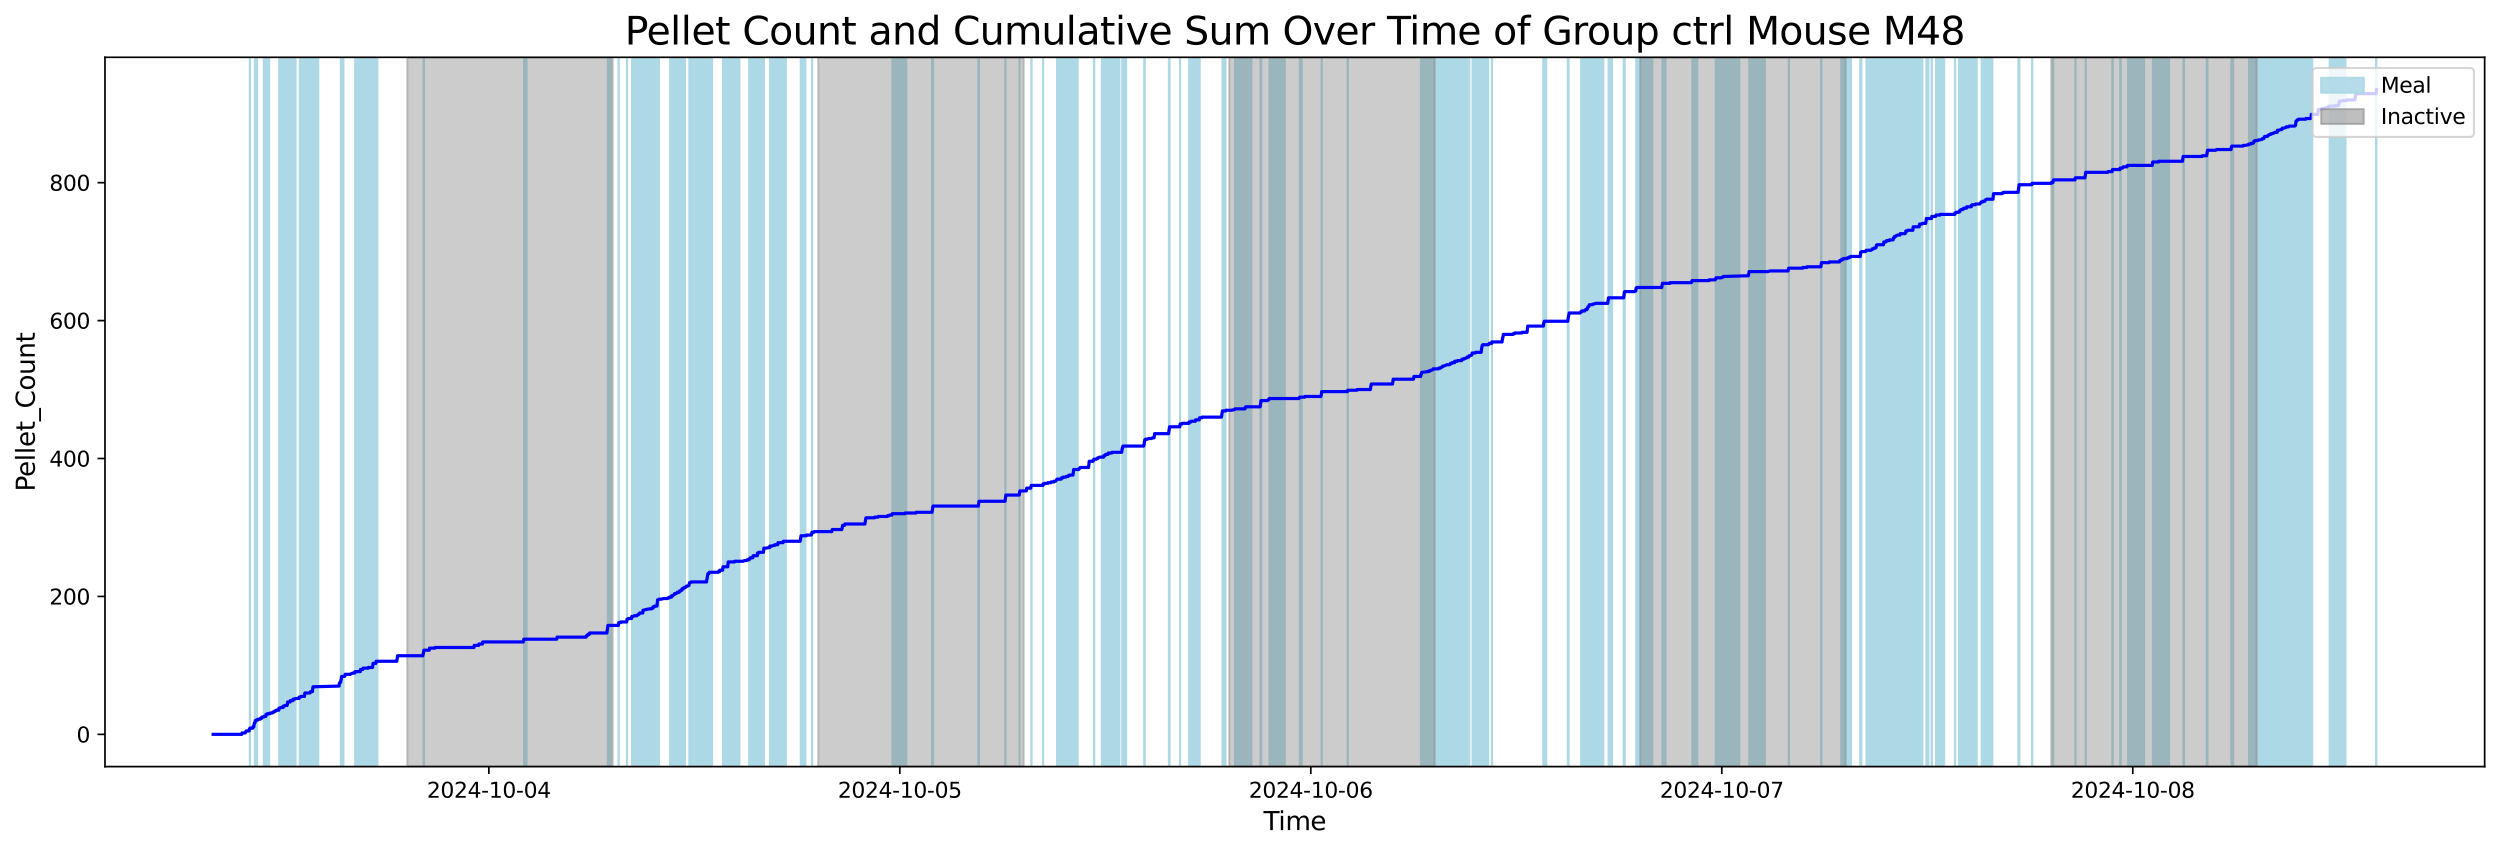 <?xml version="1.0" encoding="utf-8" standalone="no"?>
<!DOCTYPE svg PUBLIC "-//W3C//DTD SVG 1.1//EN"
  "http://www.w3.org/Graphics/SVG/1.1/DTD/svg11.dtd">
<svg xmlns:xlink="http://www.w3.org/1999/xlink" width="1172.435pt" height="399.009pt" viewBox="0 0 1172.435 399.009" xmlns="http://www.w3.org/2000/svg" version="1.1">
 <defs>
  <style type="text/css">*{stroke-linejoin: round; stroke-linecap: butt}</style>
 </defs>
 <g id="figure_1">
  <g id="patch_1">
   <path d="M 0 399.009 
L 1172.435 399.009 
L 1172.435 0 
L 0 0 
z
" style="fill: #ffffff"/>
  </g>
  <g id="axes_1">
   <g id="patch_2">
    <path d="M 49.235 359.517 
L 1165.235 359.517 
L 1165.235 26.877 
L 49.235 26.877 
z
" style="fill: #ffffff"/>
   </g>
   <g id="patch_3">
    <path d="M 117.245 359.517 
L 117.245 26.877 
L 117.166 26.877 
L 117.166 359.517 
z
" clip-path="url(#p8d33d3e174)" style="fill: #add8e6; stroke: #add8e6; stroke-linejoin: miter"/>
   </g>
   <g id="patch_4">
    <path d="M 120.541 359.517 
L 120.541 26.877 
L 119.517 26.877 
L 119.517 359.517 
z
" clip-path="url(#p8d33d3e174)" style="fill: #add8e6; stroke: #add8e6; stroke-linejoin: miter"/>
   </g>
   <g id="patch_5">
    <path d="M 120.12 359.517 
L 120.12 26.877 
L 119.782 26.877 
L 119.782 359.517 
z
" clip-path="url(#p8d33d3e174)" style="fill: #add8e6; stroke: #add8e6; stroke-linejoin: miter"/>
   </g>
   <g id="patch_6">
    <path d="M 126.214 359.517 
L 126.214 26.877 
L 123.734 26.877 
L 123.734 359.517 
z
" clip-path="url(#p8d33d3e174)" style="fill: #add8e6; stroke: #add8e6; stroke-linejoin: miter"/>
   </g>
   <g id="patch_7">
    <path d="M 125.095 359.517 
L 125.095 26.877 
L 124.76 26.877 
L 124.76 359.517 
z
" clip-path="url(#p8d33d3e174)" style="fill: #add8e6; stroke: #add8e6; stroke-linejoin: miter"/>
   </g>
   <g id="patch_8">
    <path d="M 138.589 359.517 
L 138.589 26.877 
L 130.949 26.877 
L 130.949 359.517 
z
" clip-path="url(#p8d33d3e174)" style="fill: #add8e6; stroke: #add8e6; stroke-linejoin: miter"/>
   </g>
   <g id="patch_9">
    <path d="M 136.339 359.517 
L 136.339 26.877 
L 136.226 26.877 
L 136.226 359.517 
z
" clip-path="url(#p8d33d3e174)" style="fill: #add8e6; stroke: #add8e6; stroke-linejoin: miter"/>
   </g>
   <g id="patch_10">
    <path d="M 144.639 359.517 
L 144.639 26.877 
L 140.616 26.877 
L 140.616 359.517 
z
" clip-path="url(#p8d33d3e174)" style="fill: #add8e6; stroke: #add8e6; stroke-linejoin: miter"/>
   </g>
   <g id="patch_11">
    <path d="M 148.915 359.517 
L 148.915 26.877 
L 142.911 26.877 
L 142.911 359.517 
z
" clip-path="url(#p8d33d3e174)" style="fill: #add8e6; stroke: #add8e6; stroke-linejoin: miter"/>
   </g>
   <g id="patch_12">
    <path d="M 143.126 359.517 
L 143.126 26.877 
L 143.238 26.877 
L 143.238 359.517 
z
" clip-path="url(#p8d33d3e174)" style="fill: #add8e6; stroke: #add8e6; stroke-linejoin: miter"/>
   </g>
   <g id="patch_13">
    <path d="M 149.238 359.517 
L 149.238 26.877 
L 145.865 26.877 
L 145.865 359.517 
z
" clip-path="url(#p8d33d3e174)" style="fill: #add8e6; stroke: #add8e6; stroke-linejoin: miter"/>
   </g>
   <g id="patch_14">
    <path d="M 146.729 359.517 
L 146.729 26.877 
L 146.722 26.877 
L 146.722 359.517 
z
" clip-path="url(#p8d33d3e174)" style="fill: #add8e6; stroke: #add8e6; stroke-linejoin: miter"/>
   </g>
   <g id="patch_15">
    <path d="M 146.857 359.517 
L 146.857 26.877 
L 146.78 26.877 
L 146.78 359.517 
z
" clip-path="url(#p8d33d3e174)" style="fill: #add8e6; stroke: #add8e6; stroke-linejoin: miter"/>
   </g>
   <g id="patch_16">
    <path d="M 159.854 359.517 
L 159.854 26.877 
L 159.877 26.877 
L 159.877 359.517 
z
" clip-path="url(#p8d33d3e174)" style="fill: #add8e6; stroke: #add8e6; stroke-linejoin: miter"/>
   </g>
   <g id="patch_17">
    <path d="M 161.047 359.517 
L 161.047 26.877 
L 160.292 26.877 
L 160.292 359.517 
z
" clip-path="url(#p8d33d3e174)" style="fill: #add8e6; stroke: #add8e6; stroke-linejoin: miter"/>
   </g>
   <g id="patch_18">
    <path d="M 173.548 359.517 
L 173.548 26.877 
L 166.573 26.877 
L 166.573 359.517 
z
" clip-path="url(#p8d33d3e174)" style="fill: #add8e6; stroke: #add8e6; stroke-linejoin: miter"/>
   </g>
   <g id="patch_19">
    <path d="M 169.116 359.517 
L 169.116 26.877 
L 169.123 26.877 
L 169.123 359.517 
z
" clip-path="url(#p8d33d3e174)" style="fill: #add8e6; stroke: #add8e6; stroke-linejoin: miter"/>
   </g>
   <g id="patch_20">
    <path d="M 176.974 359.517 
L 176.974 26.877 
L 170.412 26.877 
L 170.412 359.517 
z
" clip-path="url(#p8d33d3e174)" style="fill: #add8e6; stroke: #add8e6; stroke-linejoin: miter"/>
   </g>
   <g id="patch_21">
    <path d="M 174.695 359.517 
L 174.695 26.877 
L 174.796 26.877 
L 174.796 359.517 
z
" clip-path="url(#p8d33d3e174)" style="fill: #add8e6; stroke: #add8e6; stroke-linejoin: miter"/>
   </g>
   <g id="patch_22">
    <path d="M 176.415 359.517 
L 176.415 26.877 
L 176.572 26.877 
L 176.572 359.517 
z
" clip-path="url(#p8d33d3e174)" style="fill: #add8e6; stroke: #add8e6; stroke-linejoin: miter"/>
   </g>
   <g id="patch_23">
    <path d="M 198.664 359.517 
L 198.664 26.877 
L 198.81 26.877 
L 198.81 359.517 
z
" clip-path="url(#p8d33d3e174)" style="fill: #add8e6; stroke: #add8e6; stroke-linejoin: miter"/>
   </g>
   <g id="patch_24">
    <path d="M 246.933 359.517 
L 246.933 26.877 
L 245.773 26.877 
L 245.773 359.517 
z
" clip-path="url(#p8d33d3e174)" style="fill: #add8e6; stroke: #add8e6; stroke-linejoin: miter"/>
   </g>
   <g id="patch_25">
    <path d="M 286.453 359.517 
L 286.453 26.877 
L 285.06 26.877 
L 285.06 359.517 
z
" clip-path="url(#p8d33d3e174)" style="fill: #add8e6; stroke: #add8e6; stroke-linejoin: miter"/>
   </g>
   <g id="patch_26">
    <path d="M 290.077 359.517 
L 290.077 26.877 
L 290.166 26.877 
L 290.166 359.517 
z
" clip-path="url(#p8d33d3e174)" style="fill: #add8e6; stroke: #add8e6; stroke-linejoin: miter"/>
   </g>
   <g id="patch_27">
    <path d="M 294.072 359.517 
L 294.072 26.877 
L 294.046 26.877 
L 294.046 359.517 
z
" clip-path="url(#p8d33d3e174)" style="fill: #add8e6; stroke: #add8e6; stroke-linejoin: miter"/>
   </g>
   <g id="patch_28">
    <path d="M 302.551 359.517 
L 302.551 26.877 
L 296.435 26.877 
L 296.435 359.517 
z
" clip-path="url(#p8d33d3e174)" style="fill: #add8e6; stroke: #add8e6; stroke-linejoin: miter"/>
   </g>
   <g id="patch_29">
    <path d="M 305.23 359.517 
L 305.23 26.877 
L 298.951 26.877 
L 298.951 359.517 
z
" clip-path="url(#p8d33d3e174)" style="fill: #add8e6; stroke: #add8e6; stroke-linejoin: miter"/>
   </g>
   <g id="patch_30">
    <path d="M 307.461 359.517 
L 307.461 26.877 
L 299.766 26.877 
L 299.766 359.517 
z
" clip-path="url(#p8d33d3e174)" style="fill: #add8e6; stroke: #add8e6; stroke-linejoin: miter"/>
   </g>
   <g id="patch_31">
    <path d="M 301.585 359.517 
L 301.585 26.877 
L 301.614 26.877 
L 301.614 359.517 
z
" clip-path="url(#p8d33d3e174)" style="fill: #add8e6; stroke: #add8e6; stroke-linejoin: miter"/>
   </g>
   <g id="patch_32">
    <path d="M 309.017 359.517 
L 309.017 26.877 
L 308.236 26.877 
L 308.236 359.517 
z
" clip-path="url(#p8d33d3e174)" style="fill: #add8e6; stroke: #add8e6; stroke-linejoin: miter"/>
   </g>
   <g id="patch_33">
    <path d="M 308.631 359.517 
L 308.631 26.877 
L 308.401 26.877 
L 308.401 359.517 
z
" clip-path="url(#p8d33d3e174)" style="fill: #add8e6; stroke: #add8e6; stroke-linejoin: miter"/>
   </g>
   <g id="patch_34">
    <path d="M 321.191 359.517 
L 321.191 26.877 
L 314.272 26.877 
L 314.272 359.517 
z
" clip-path="url(#p8d33d3e174)" style="fill: #add8e6; stroke: #add8e6; stroke-linejoin: miter"/>
   </g>
   <g id="patch_35">
    <path d="M 319.928 359.517 
L 319.928 26.877 
L 319.902 26.877 
L 319.902 359.517 
z
" clip-path="url(#p8d33d3e174)" style="fill: #add8e6; stroke: #add8e6; stroke-linejoin: miter"/>
   </g>
   <g id="patch_36">
    <path d="M 330.973 359.517 
L 330.973 26.877 
L 323.299 26.877 
L 323.299 359.517 
z
" clip-path="url(#p8d33d3e174)" style="fill: #add8e6; stroke: #add8e6; stroke-linejoin: miter"/>
   </g>
   <g id="patch_37">
    <path d="M 331.766 359.517 
L 331.766 26.877 
L 331.757 26.877 
L 331.757 359.517 
z
" clip-path="url(#p8d33d3e174)" style="fill: #add8e6; stroke: #add8e6; stroke-linejoin: miter"/>
   </g>
   <g id="patch_38">
    <path d="M 333.483 359.517 
L 333.483 26.877 
L 331.871 26.877 
L 331.871 359.517 
z
" clip-path="url(#p8d33d3e174)" style="fill: #add8e6; stroke: #add8e6; stroke-linejoin: miter"/>
   </g>
   <g id="patch_39">
    <path d="M 333.947 359.517 
L 333.947 26.877 
L 332.014 26.877 
L 332.014 359.517 
z
" clip-path="url(#p8d33d3e174)" style="fill: #add8e6; stroke: #add8e6; stroke-linejoin: miter"/>
   </g>
   <g id="patch_40">
    <path d="M 346.747 359.517 
L 346.747 26.877 
L 339.081 26.877 
L 339.081 359.517 
z
" clip-path="url(#p8d33d3e174)" style="fill: #add8e6; stroke: #add8e6; stroke-linejoin: miter"/>
   </g>
   <g id="patch_41">
    <path d="M 341.402 359.517 
L 341.402 26.877 
L 341.521 26.877 
L 341.521 359.517 
z
" clip-path="url(#p8d33d3e174)" style="fill: #add8e6; stroke: #add8e6; stroke-linejoin: miter"/>
   </g>
   <g id="patch_42">
    <path d="M 358.187 359.517 
L 358.187 26.877 
L 351.34 26.877 
L 351.34 359.517 
z
" clip-path="url(#p8d33d3e174)" style="fill: #add8e6; stroke: #add8e6; stroke-linejoin: miter"/>
   </g>
   <g id="patch_43">
    <path d="M 355.267 359.517 
L 355.267 26.877 
L 355.317 26.877 
L 355.317 359.517 
z
" clip-path="url(#p8d33d3e174)" style="fill: #add8e6; stroke: #add8e6; stroke-linejoin: miter"/>
   </g>
   <g id="patch_44">
    <path d="M 358.259 359.517 
L 358.259 26.877 
L 358.231 26.877 
L 358.231 359.517 
z
" clip-path="url(#p8d33d3e174)" style="fill: #add8e6; stroke: #add8e6; stroke-linejoin: miter"/>
   </g>
   <g id="patch_45">
    <path d="M 368.518 359.517 
L 368.518 26.877 
L 361.138 26.877 
L 361.138 359.517 
z
" clip-path="url(#p8d33d3e174)" style="fill: #add8e6; stroke: #add8e6; stroke-linejoin: miter"/>
   </g>
   <g id="patch_46">
    <path d="M 366.008 359.517 
L 366.008 26.877 
L 364.914 26.877 
L 364.914 359.517 
z
" clip-path="url(#p8d33d3e174)" style="fill: #add8e6; stroke: #add8e6; stroke-linejoin: miter"/>
   </g>
   <g id="patch_47">
    <path d="M 377.305 359.517 
L 377.305 26.877 
L 375.562 26.877 
L 375.562 359.517 
z
" clip-path="url(#p8d33d3e174)" style="fill: #add8e6; stroke: #add8e6; stroke-linejoin: miter"/>
   </g>
   <g id="patch_48">
    <path d="M 377.669 359.517 
L 377.669 26.877 
L 375.734 26.877 
L 375.734 359.517 
z
" clip-path="url(#p8d33d3e174)" style="fill: #add8e6; stroke: #add8e6; stroke-linejoin: miter"/>
   </g>
   <g id="patch_49">
    <path d="M 380.874 359.517 
L 380.874 26.877 
L 380.797 26.877 
L 380.797 359.517 
z
" clip-path="url(#p8d33d3e174)" style="fill: #add8e6; stroke: #add8e6; stroke-linejoin: miter"/>
   </g>
   <g id="patch_50">
    <path d="M 425.024 359.517 
L 425.024 26.877 
L 418.534 26.877 
L 418.534 359.517 
z
" clip-path="url(#p8d33d3e174)" style="fill: #add8e6; stroke: #add8e6; stroke-linejoin: miter"/>
   </g>
   <g id="patch_51">
    <path d="M 437.19 359.517 
L 437.19 26.877 
L 437.189 26.877 
L 437.189 359.517 
z
" clip-path="url(#p8d33d3e174)" style="fill: #add8e6; stroke: #add8e6; stroke-linejoin: miter"/>
   </g>
   <g id="patch_52">
    <path d="M 437.331 359.517 
L 437.331 26.877 
L 437.339 26.877 
L 437.339 359.517 
z
" clip-path="url(#p8d33d3e174)" style="fill: #add8e6; stroke: #add8e6; stroke-linejoin: miter"/>
   </g>
   <g id="patch_53">
    <path d="M 437.586 359.517 
L 437.586 26.877 
L 437.437 26.877 
L 437.437 359.517 
z
" clip-path="url(#p8d33d3e174)" style="fill: #add8e6; stroke: #add8e6; stroke-linejoin: miter"/>
   </g>
   <g id="patch_54">
    <path d="M 458.861 359.517 
L 458.861 26.877 
L 458.953 26.877 
L 458.953 359.517 
z
" clip-path="url(#p8d33d3e174)" style="fill: #add8e6; stroke: #add8e6; stroke-linejoin: miter"/>
   </g>
   <g id="patch_55">
    <path d="M 459.09 359.517 
L 459.09 26.877 
L 459.07 26.877 
L 459.07 359.517 
z
" clip-path="url(#p8d33d3e174)" style="fill: #add8e6; stroke: #add8e6; stroke-linejoin: miter"/>
   </g>
   <g id="patch_56">
    <path d="M 471.519 359.517 
L 471.519 26.877 
L 471.488 26.877 
L 471.488 359.517 
z
" clip-path="url(#p8d33d3e174)" style="fill: #add8e6; stroke: #add8e6; stroke-linejoin: miter"/>
   </g>
   <g id="patch_57">
    <path d="M 478.133 359.517 
L 478.133 26.877 
L 478.119 26.877 
L 478.119 359.517 
z
" clip-path="url(#p8d33d3e174)" style="fill: #add8e6; stroke: #add8e6; stroke-linejoin: miter"/>
   </g>
   <g id="patch_58">
    <path d="M 483.754 359.517 
L 483.754 26.877 
L 483.646 26.877 
L 483.646 359.517 
z
" clip-path="url(#p8d33d3e174)" style="fill: #add8e6; stroke: #add8e6; stroke-linejoin: miter"/>
   </g>
   <g id="patch_59">
    <path d="M 489.189 359.517 
L 489.189 26.877 
L 489.207 26.877 
L 489.207 359.517 
z
" clip-path="url(#p8d33d3e174)" style="fill: #add8e6; stroke: #add8e6; stroke-linejoin: miter"/>
   </g>
   <g id="patch_60">
    <path d="M 503.452 359.517 
L 503.452 26.877 
L 495.733 26.877 
L 495.733 359.517 
z
" clip-path="url(#p8d33d3e174)" style="fill: #add8e6; stroke: #add8e6; stroke-linejoin: miter"/>
   </g>
   <g id="patch_61">
    <path d="M 505.393 359.517 
L 505.393 26.877 
L 497.928 26.877 
L 497.928 359.517 
z
" clip-path="url(#p8d33d3e174)" style="fill: #add8e6; stroke: #add8e6; stroke-linejoin: miter"/>
   </g>
   <g id="patch_62">
    <path d="M 513.053 359.517 
L 513.053 26.877 
L 513.17 26.877 
L 513.17 359.517 
z
" clip-path="url(#p8d33d3e174)" style="fill: #add8e6; stroke: #add8e6; stroke-linejoin: miter"/>
   </g>
   <g id="patch_63">
    <path d="M 522.244 359.517 
L 522.244 26.877 
L 516.762 26.877 
L 516.762 359.517 
z
" clip-path="url(#p8d33d3e174)" style="fill: #add8e6; stroke: #add8e6; stroke-linejoin: miter"/>
   </g>
   <g id="patch_64">
    <path d="M 523.556 359.517 
L 523.556 26.877 
L 517.922 26.877 
L 517.922 359.517 
z
" clip-path="url(#p8d33d3e174)" style="fill: #add8e6; stroke: #add8e6; stroke-linejoin: miter"/>
   </g>
   <g id="patch_65">
    <path d="M 524.935 359.517 
L 524.935 26.877 
L 519.962 26.877 
L 519.962 359.517 
z
" clip-path="url(#p8d33d3e174)" style="fill: #add8e6; stroke: #add8e6; stroke-linejoin: miter"/>
   </g>
   <g id="patch_66">
    <path d="M 528.128 359.517 
L 528.128 26.877 
L 526.337 26.877 
L 526.337 359.517 
z
" clip-path="url(#p8d33d3e174)" style="fill: #add8e6; stroke: #add8e6; stroke-linejoin: miter"/>
   </g>
   <g id="patch_67">
    <path d="M 536.635 359.517 
L 536.635 26.877 
L 536.868 26.877 
L 536.868 359.517 
z
" clip-path="url(#p8d33d3e174)" style="fill: #add8e6; stroke: #add8e6; stroke-linejoin: miter"/>
   </g>
   <g id="patch_68">
    <path d="M 548.199 359.517 
L 548.199 26.877 
L 548.495 26.877 
L 548.495 359.517 
z
" clip-path="url(#p8d33d3e174)" style="fill: #add8e6; stroke: #add8e6; stroke-linejoin: miter"/>
   </g>
   <g id="patch_69">
    <path d="M 553.425 359.517 
L 553.425 26.877 
L 553.431 26.877 
L 553.431 359.517 
z
" clip-path="url(#p8d33d3e174)" style="fill: #add8e6; stroke: #add8e6; stroke-linejoin: miter"/>
   </g>
   <g id="patch_70">
    <path d="M 562.334 359.517 
L 562.334 26.877 
L 557.693 26.877 
L 557.693 359.517 
z
" clip-path="url(#p8d33d3e174)" style="fill: #add8e6; stroke: #add8e6; stroke-linejoin: miter"/>
   </g>
   <g id="patch_71">
    <path d="M 562.497 359.517 
L 562.497 26.877 
L 562.598 26.877 
L 562.598 359.517 
z
" clip-path="url(#p8d33d3e174)" style="fill: #add8e6; stroke: #add8e6; stroke-linejoin: miter"/>
   </g>
   <g id="patch_72">
    <path d="M 574.684 359.517 
L 574.684 26.877 
L 573.346 26.877 
L 573.346 359.517 
z
" clip-path="url(#p8d33d3e174)" style="fill: #add8e6; stroke: #add8e6; stroke-linejoin: miter"/>
   </g>
   <g id="patch_73">
    <path d="M 586.87 359.517 
L 586.87 26.877 
L 579.186 26.877 
L 579.186 359.517 
z
" clip-path="url(#p8d33d3e174)" style="fill: #add8e6; stroke: #add8e6; stroke-linejoin: miter"/>
   </g>
   <g id="patch_74">
    <path d="M 583.925 359.517 
L 583.925 26.877 
L 583.974 26.877 
L 583.974 359.517 
z
" clip-path="url(#p8d33d3e174)" style="fill: #add8e6; stroke: #add8e6; stroke-linejoin: miter"/>
   </g>
   <g id="patch_75">
    <path d="M 591.137 359.517 
L 591.137 26.877 
L 591.481 26.877 
L 591.481 359.517 
z
" clip-path="url(#p8d33d3e174)" style="fill: #add8e6; stroke: #add8e6; stroke-linejoin: miter"/>
   </g>
   <g id="patch_76">
    <path d="M 602.506 359.517 
L 602.506 26.877 
L 595.379 26.877 
L 595.379 359.517 
z
" clip-path="url(#p8d33d3e174)" style="fill: #add8e6; stroke: #add8e6; stroke-linejoin: miter"/>
   </g>
   <g id="patch_77">
    <path d="M 610.429 359.517 
L 610.429 26.877 
L 609.627 26.877 
L 609.627 359.517 
z
" clip-path="url(#p8d33d3e174)" style="fill: #add8e6; stroke: #add8e6; stroke-linejoin: miter"/>
   </g>
   <g id="patch_78">
    <path d="M 619.83 359.517 
L 619.83 26.877 
L 619.866 26.877 
L 619.866 359.517 
z
" clip-path="url(#p8d33d3e174)" style="fill: #add8e6; stroke: #add8e6; stroke-linejoin: miter"/>
   </g>
   <g id="patch_79">
    <path d="M 632.001 359.517 
L 632.001 26.877 
L 632.11 26.877 
L 632.11 359.517 
z
" clip-path="url(#p8d33d3e174)" style="fill: #add8e6; stroke: #add8e6; stroke-linejoin: miter"/>
   </g>
   <g id="patch_80">
    <path d="M 666.587 359.517 
L 666.587 26.877 
L 666.413 26.877 
L 666.413 359.517 
z
" clip-path="url(#p8d33d3e174)" style="fill: #add8e6; stroke: #add8e6; stroke-linejoin: miter"/>
   </g>
   <g id="patch_81">
    <path d="M 674.528 359.517 
L 674.528 26.877 
L 666.968 26.877 
L 666.968 359.517 
z
" clip-path="url(#p8d33d3e174)" style="fill: #add8e6; stroke: #add8e6; stroke-linejoin: miter"/>
   </g>
   <g id="patch_82">
    <path d="M 679.844 359.517 
L 679.844 26.877 
L 672.173 26.877 
L 672.173 359.517 
z
" clip-path="url(#p8d33d3e174)" style="fill: #add8e6; stroke: #add8e6; stroke-linejoin: miter"/>
   </g>
   <g id="patch_83">
    <path d="M 687.999 359.517 
L 687.999 26.877 
L 680.338 26.877 
L 680.338 359.517 
z
" clip-path="url(#p8d33d3e174)" style="fill: #add8e6; stroke: #add8e6; stroke-linejoin: miter"/>
   </g>
   <g id="patch_84">
    <path d="M 689.041 359.517 
L 689.041 26.877 
L 689.017 26.877 
L 689.017 359.517 
z
" clip-path="url(#p8d33d3e174)" style="fill: #add8e6; stroke: #add8e6; stroke-linejoin: miter"/>
   </g>
   <g id="patch_85">
    <path d="M 697.859 359.517 
L 697.859 26.877 
L 690.587 26.877 
L 690.587 359.517 
z
" clip-path="url(#p8d33d3e174)" style="fill: #add8e6; stroke: #add8e6; stroke-linejoin: miter"/>
   </g>
   <g id="patch_86">
    <path d="M 696.307 359.517 
L 696.307 26.877 
L 695.143 26.877 
L 695.143 359.517 
z
" clip-path="url(#p8d33d3e174)" style="fill: #add8e6; stroke: #add8e6; stroke-linejoin: miter"/>
   </g>
   <g id="patch_87">
    <path d="M 699.634 359.517 
L 699.634 26.877 
L 699.711 26.877 
L 699.711 359.517 
z
" clip-path="url(#p8d33d3e174)" style="fill: #add8e6; stroke: #add8e6; stroke-linejoin: miter"/>
   </g>
   <g id="patch_88">
    <path d="M 723.821 359.517 
L 723.821 26.877 
L 723.862 26.877 
L 723.862 359.517 
z
" clip-path="url(#p8d33d3e174)" style="fill: #add8e6; stroke: #add8e6; stroke-linejoin: miter"/>
   </g>
   <g id="patch_89">
    <path d="M 724.045 359.517 
L 724.045 26.877 
L 724.006 26.877 
L 724.006 359.517 
z
" clip-path="url(#p8d33d3e174)" style="fill: #add8e6; stroke: #add8e6; stroke-linejoin: miter"/>
   </g>
   <g id="patch_90">
    <path d="M 725.12 359.517 
L 725.12 26.877 
L 724.254 26.877 
L 724.254 359.517 
z
" clip-path="url(#p8d33d3e174)" style="fill: #add8e6; stroke: #add8e6; stroke-linejoin: miter"/>
   </g>
   <g id="patch_91">
    <path d="M 735.269 359.517 
L 735.269 26.877 
L 735.616 26.877 
L 735.616 359.517 
z
" clip-path="url(#p8d33d3e174)" style="fill: #add8e6; stroke: #add8e6; stroke-linejoin: miter"/>
   </g>
   <g id="patch_92">
    <path d="M 749.228 359.517 
L 749.228 26.877 
L 741.546 26.877 
L 741.546 359.517 
z
" clip-path="url(#p8d33d3e174)" style="fill: #add8e6; stroke: #add8e6; stroke-linejoin: miter"/>
   </g>
   <g id="patch_93">
    <path d="M 751.895 359.517 
L 751.895 26.877 
L 744.589 26.877 
L 744.589 359.517 
z
" clip-path="url(#p8d33d3e174)" style="fill: #add8e6; stroke: #add8e6; stroke-linejoin: miter"/>
   </g>
   <g id="patch_94">
    <path d="M 751.488 359.517 
L 751.488 26.877 
L 745.952 26.877 
L 745.952 359.517 
z
" clip-path="url(#p8d33d3e174)" style="fill: #add8e6; stroke: #add8e6; stroke-linejoin: miter"/>
   </g>
   <g id="patch_95">
    <path d="M 756.001 359.517 
L 756.001 26.877 
L 754.406 26.877 
L 754.406 359.517 
z
" clip-path="url(#p8d33d3e174)" style="fill: #add8e6; stroke: #add8e6; stroke-linejoin: miter"/>
   </g>
   <g id="patch_96">
    <path d="M 761.487 359.517 
L 761.487 26.877 
L 761.95 26.877 
L 761.95 359.517 
z
" clip-path="url(#p8d33d3e174)" style="fill: #add8e6; stroke: #add8e6; stroke-linejoin: miter"/>
   </g>
   <g id="patch_97">
    <path d="M 774.847 359.517 
L 774.847 26.877 
L 767.349 26.877 
L 767.349 359.517 
z
" clip-path="url(#p8d33d3e174)" style="fill: #add8e6; stroke: #add8e6; stroke-linejoin: miter"/>
   </g>
   <g id="patch_98">
    <path d="M 781.082 359.517 
L 781.082 26.877 
L 779.652 26.877 
L 779.652 359.517 
z
" clip-path="url(#p8d33d3e174)" style="fill: #add8e6; stroke: #add8e6; stroke-linejoin: miter"/>
   </g>
   <g id="patch_99">
    <path d="M 795.979 359.517 
L 795.979 26.877 
L 793.651 26.877 
L 793.651 359.517 
z
" clip-path="url(#p8d33d3e174)" style="fill: #add8e6; stroke: #add8e6; stroke-linejoin: miter"/>
   </g>
   <g id="patch_100">
    <path d="M 812.395 359.517 
L 812.395 26.877 
L 804.675 26.877 
L 804.675 359.517 
z
" clip-path="url(#p8d33d3e174)" style="fill: #add8e6; stroke: #add8e6; stroke-linejoin: miter"/>
   </g>
   <g id="patch_101">
    <path d="M 815.67 359.517 
L 815.67 26.877 
L 808.867 26.877 
L 808.867 359.517 
z
" clip-path="url(#p8d33d3e174)" style="fill: #add8e6; stroke: #add8e6; stroke-linejoin: miter"/>
   </g>
   <g id="patch_102">
    <path d="M 827.672 359.517 
L 827.672 26.877 
L 820.352 26.877 
L 820.352 359.517 
z
" clip-path="url(#p8d33d3e174)" style="fill: #add8e6; stroke: #add8e6; stroke-linejoin: miter"/>
   </g>
   <g id="patch_103">
    <path d="M 838.991 359.517 
L 838.991 26.877 
L 838.905 26.877 
L 838.905 359.517 
z
" clip-path="url(#p8d33d3e174)" style="fill: #add8e6; stroke: #add8e6; stroke-linejoin: miter"/>
   </g>
   <g id="patch_104">
    <path d="M 854.066 359.517 
L 854.066 26.877 
L 854.179 26.877 
L 854.179 359.517 
z
" clip-path="url(#p8d33d3e174)" style="fill: #add8e6; stroke: #add8e6; stroke-linejoin: miter"/>
   </g>
   <g id="patch_105">
    <path d="M 868.061 359.517 
L 868.061 26.877 
L 863.489 26.877 
L 863.489 359.517 
z
" clip-path="url(#p8d33d3e174)" style="fill: #add8e6; stroke: #add8e6; stroke-linejoin: miter"/>
   </g>
   <g id="patch_106">
    <path d="M 872.459 359.517 
L 872.459 26.877 
L 872.535 26.877 
L 872.535 359.517 
z
" clip-path="url(#p8d33d3e174)" style="fill: #add8e6; stroke: #add8e6; stroke-linejoin: miter"/>
   </g>
   <g id="patch_107">
    <path d="M 872.93 359.517 
L 872.93 26.877 
L 872.6 26.877 
L 872.6 359.517 
z
" clip-path="url(#p8d33d3e174)" style="fill: #add8e6; stroke: #add8e6; stroke-linejoin: miter"/>
   </g>
   <g id="patch_108">
    <path d="M 882.989 359.517 
L 882.989 26.877 
L 875.34 26.877 
L 875.34 359.517 
z
" clip-path="url(#p8d33d3e174)" style="fill: #add8e6; stroke: #add8e6; stroke-linejoin: miter"/>
   </g>
   <g id="patch_109">
    <path d="M 885.588 359.517 
L 885.588 26.877 
L 878.221 26.877 
L 878.221 359.517 
z
" clip-path="url(#p8d33d3e174)" style="fill: #add8e6; stroke: #add8e6; stroke-linejoin: miter"/>
   </g>
   <g id="patch_110">
    <path d="M 887.689 359.517 
L 887.689 26.877 
L 880.039 26.877 
L 880.039 359.517 
z
" clip-path="url(#p8d33d3e174)" style="fill: #add8e6; stroke: #add8e6; stroke-linejoin: miter"/>
   </g>
   <g id="patch_111">
    <path d="M 891.192 359.517 
L 891.192 26.877 
L 883.659 26.877 
L 883.659 359.517 
z
" clip-path="url(#p8d33d3e174)" style="fill: #add8e6; stroke: #add8e6; stroke-linejoin: miter"/>
   </g>
   <g id="patch_112">
    <path d="M 892.553 359.517 
L 892.553 26.877 
L 884.948 26.877 
L 884.948 359.517 
z
" clip-path="url(#p8d33d3e174)" style="fill: #add8e6; stroke: #add8e6; stroke-linejoin: miter"/>
   </g>
   <g id="patch_113">
    <path d="M 895.738 359.517 
L 895.738 26.877 
L 887.967 26.877 
L 887.967 359.517 
z
" clip-path="url(#p8d33d3e174)" style="fill: #add8e6; stroke: #add8e6; stroke-linejoin: miter"/>
   </g>
   <g id="patch_114">
    <path d="M 894.655 359.517 
L 894.655 26.877 
L 888.624 26.877 
L 888.624 359.517 
z
" clip-path="url(#p8d33d3e174)" style="fill: #add8e6; stroke: #add8e6; stroke-linejoin: miter"/>
   </g>
   <g id="patch_115">
    <path d="M 901.525 359.517 
L 901.525 26.877 
L 893.823 26.877 
L 893.823 359.517 
z
" clip-path="url(#p8d33d3e174)" style="fill: #add8e6; stroke: #add8e6; stroke-linejoin: miter"/>
   </g>
   <g id="patch_116">
    <path d="M 904.35 359.517 
L 904.35 26.877 
L 903.444 26.877 
L 903.444 359.517 
z
" clip-path="url(#p8d33d3e174)" style="fill: #add8e6; stroke: #add8e6; stroke-linejoin: miter"/>
   </g>
   <g id="patch_117">
    <path d="M 905.878 359.517 
L 905.878 26.877 
L 905.988 26.877 
L 905.988 359.517 
z
" clip-path="url(#p8d33d3e174)" style="fill: #add8e6; stroke: #add8e6; stroke-linejoin: miter"/>
   </g>
   <g id="patch_118">
    <path d="M 911.767 359.517 
L 911.767 26.877 
L 907.973 26.877 
L 907.973 359.517 
z
" clip-path="url(#p8d33d3e174)" style="fill: #add8e6; stroke: #add8e6; stroke-linejoin: miter"/>
   </g>
   <g id="patch_119">
    <path d="M 916.798 359.517 
L 916.798 26.877 
L 916.891 26.877 
L 916.891 359.517 
z
" clip-path="url(#p8d33d3e174)" style="fill: #add8e6; stroke: #add8e6; stroke-linejoin: miter"/>
   </g>
   <g id="patch_120">
    <path d="M 919.813 359.517 
L 919.813 26.877 
L 918.728 26.877 
L 918.728 359.517 
z
" clip-path="url(#p8d33d3e174)" style="fill: #add8e6; stroke: #add8e6; stroke-linejoin: miter"/>
   </g>
   <g id="patch_121">
    <path d="M 926.992 359.517 
L 926.992 26.877 
L 919.457 26.877 
L 919.457 359.517 
z
" clip-path="url(#p8d33d3e174)" style="fill: #add8e6; stroke: #add8e6; stroke-linejoin: miter"/>
   </g>
   <g id="patch_122">
    <path d="M 924.614 359.517 
L 924.614 26.877 
L 924.572 26.877 
L 924.572 359.517 
z
" clip-path="url(#p8d33d3e174)" style="fill: #add8e6; stroke: #add8e6; stroke-linejoin: miter"/>
   </g>
   <g id="patch_123">
    <path d="M 934.347 359.517 
L 934.347 26.877 
L 929.37 26.877 
L 929.37 359.517 
z
" clip-path="url(#p8d33d3e174)" style="fill: #add8e6; stroke: #add8e6; stroke-linejoin: miter"/>
   </g>
   <g id="patch_124">
    <path d="M 932.351 359.517 
L 932.351 26.877 
L 931.919 26.877 
L 931.919 359.517 
z
" clip-path="url(#p8d33d3e174)" style="fill: #add8e6; stroke: #add8e6; stroke-linejoin: miter"/>
   </g>
   <g id="patch_125">
    <path d="M 946.63 359.517 
L 946.63 26.877 
L 946.654 26.877 
L 946.654 359.517 
z
" clip-path="url(#p8d33d3e174)" style="fill: #add8e6; stroke: #add8e6; stroke-linejoin: miter"/>
   </g>
   <g id="patch_126">
    <path d="M 946.811 359.517 
L 946.811 26.877 
L 947.01 26.877 
L 947.01 359.517 
z
" clip-path="url(#p8d33d3e174)" style="fill: #add8e6; stroke: #add8e6; stroke-linejoin: miter"/>
   </g>
   <g id="patch_127">
    <path d="M 952.972 359.517 
L 952.972 26.877 
L 953.083 26.877 
L 953.083 359.517 
z
" clip-path="url(#p8d33d3e174)" style="fill: #add8e6; stroke: #add8e6; stroke-linejoin: miter"/>
   </g>
   <g id="patch_128">
    <path d="M 962.875 359.517 
L 962.875 26.877 
L 962.918 26.877 
L 962.918 359.517 
z
" clip-path="url(#p8d33d3e174)" style="fill: #add8e6; stroke: #add8e6; stroke-linejoin: miter"/>
   </g>
   <g id="patch_129">
    <path d="M 973.28 359.517 
L 973.28 26.877 
L 973.38 26.877 
L 973.38 359.517 
z
" clip-path="url(#p8d33d3e174)" style="fill: #add8e6; stroke: #add8e6; stroke-linejoin: miter"/>
   </g>
   <g id="patch_130">
    <path d="M 978.11 359.517 
L 978.11 26.877 
L 978.198 26.877 
L 978.198 359.517 
z
" clip-path="url(#p8d33d3e174)" style="fill: #add8e6; stroke: #add8e6; stroke-linejoin: miter"/>
   </g>
   <g id="patch_131">
    <path d="M 990.654 359.517 
L 990.654 26.877 
L 990.83 26.877 
L 990.83 359.517 
z
" clip-path="url(#p8d33d3e174)" style="fill: #add8e6; stroke: #add8e6; stroke-linejoin: miter"/>
   </g>
   <g id="patch_132">
    <path d="M 994.553 359.517 
L 994.553 26.877 
L 994.37 26.877 
L 994.37 359.517 
z
" clip-path="url(#p8d33d3e174)" style="fill: #add8e6; stroke: #add8e6; stroke-linejoin: miter"/>
   </g>
   <g id="patch_133">
    <path d="M 1005.511 359.517 
L 1005.511 26.877 
L 998.038 26.877 
L 998.038 359.517 
z
" clip-path="url(#p8d33d3e174)" style="fill: #add8e6; stroke: #add8e6; stroke-linejoin: miter"/>
   </g>
   <g id="patch_134">
    <path d="M 1017.21 359.517 
L 1017.21 26.877 
L 1009.647 26.877 
L 1009.647 359.517 
z
" clip-path="url(#p8d33d3e174)" style="fill: #add8e6; stroke: #add8e6; stroke-linejoin: miter"/>
   </g>
   <g id="patch_135">
    <path d="M 1024.225 359.517 
L 1024.225 26.877 
L 1023.991 26.877 
L 1023.991 359.517 
z
" clip-path="url(#p8d33d3e174)" style="fill: #add8e6; stroke: #add8e6; stroke-linejoin: miter"/>
   </g>
   <g id="patch_136">
    <path d="M 1034.93 359.517 
L 1034.93 26.877 
L 1035.238 26.877 
L 1035.238 359.517 
z
" clip-path="url(#p8d33d3e174)" style="fill: #add8e6; stroke: #add8e6; stroke-linejoin: miter"/>
   </g>
   <g id="patch_137">
    <path d="M 1047.29 359.517 
L 1047.29 26.877 
L 1046.438 26.877 
L 1046.438 359.517 
z
" clip-path="url(#p8d33d3e174)" style="fill: #add8e6; stroke: #add8e6; stroke-linejoin: miter"/>
   </g>
   <g id="patch_138">
    <path d="M 1062.374 359.517 
L 1062.374 26.877 
L 1054.746 26.877 
L 1054.746 359.517 
z
" clip-path="url(#p8d33d3e174)" style="fill: #add8e6; stroke: #add8e6; stroke-linejoin: miter"/>
   </g>
   <g id="patch_139">
    <path d="M 1064.697 359.517 
L 1064.697 26.877 
L 1057.169 26.877 
L 1057.169 359.517 
z
" clip-path="url(#p8d33d3e174)" style="fill: #add8e6; stroke: #add8e6; stroke-linejoin: miter"/>
   </g>
   <g id="patch_140">
    <path d="M 1069.076 359.517 
L 1069.076 26.877 
L 1062.279 26.877 
L 1062.279 359.517 
z
" clip-path="url(#p8d33d3e174)" style="fill: #add8e6; stroke: #add8e6; stroke-linejoin: miter"/>
   </g>
   <g id="patch_141">
    <path d="M 1072.259 359.517 
L 1072.259 26.877 
L 1067.68 26.877 
L 1067.68 359.517 
z
" clip-path="url(#p8d33d3e174)" style="fill: #add8e6; stroke: #add8e6; stroke-linejoin: miter"/>
   </g>
   <g id="patch_142">
    <path d="M 1074.106 359.517 
L 1074.106 26.877 
L 1068.036 26.877 
L 1068.036 359.517 
z
" clip-path="url(#p8d33d3e174)" style="fill: #add8e6; stroke: #add8e6; stroke-linejoin: miter"/>
   </g>
   <g id="patch_143">
    <path d="M 1068.207 359.517 
L 1068.207 26.877 
L 1068.138 26.877 
L 1068.138 359.517 
z
" clip-path="url(#p8d33d3e174)" style="fill: #add8e6; stroke: #add8e6; stroke-linejoin: miter"/>
   </g>
   <g id="patch_144">
    <path d="M 1079.946 359.517 
L 1079.946 26.877 
L 1072.328 26.877 
L 1072.328 359.517 
z
" clip-path="url(#p8d33d3e174)" style="fill: #add8e6; stroke: #add8e6; stroke-linejoin: miter"/>
   </g>
   <g id="patch_145">
    <path d="M 1084.359 359.517 
L 1084.359 26.877 
L 1076.741 26.877 
L 1076.741 359.517 
z
" clip-path="url(#p8d33d3e174)" style="fill: #add8e6; stroke: #add8e6; stroke-linejoin: miter"/>
   </g>
   <g id="patch_146">
    <path d="M 1077.189 359.517 
L 1077.189 26.877 
L 1076.793 26.877 
L 1076.793 359.517 
z
" clip-path="url(#p8d33d3e174)" style="fill: #add8e6; stroke: #add8e6; stroke-linejoin: miter"/>
   </g>
   <g id="patch_147">
    <path d="M 1083.803 359.517 
L 1083.803 26.877 
L 1083.998 26.877 
L 1083.998 359.517 
z
" clip-path="url(#p8d33d3e174)" style="fill: #add8e6; stroke: #add8e6; stroke-linejoin: miter"/>
   </g>
   <g id="patch_148">
    <path d="M 1099.972 359.517 
L 1099.972 26.877 
L 1092.575 26.877 
L 1092.575 359.517 
z
" clip-path="url(#p8d33d3e174)" style="fill: #add8e6; stroke: #add8e6; stroke-linejoin: miter"/>
   </g>
   <g id="patch_149">
    <path d="M 1114.308 359.517 
L 1114.308 26.877 
L 1114.453 26.877 
L 1114.453 359.517 
z
" clip-path="url(#p8d33d3e174)" style="fill: #add8e6; stroke: #add8e6; stroke-linejoin: miter"/>
   </g>
   <g id="patch_150">
    <path d="M 190.979 359.517 
L 190.979 26.877 
L 287.349 26.877 
L 287.349 359.517 
z
" clip-path="url(#p8d33d3e174)" style="fill: #808080; opacity: 0.4; stroke: #808080; stroke-linejoin: miter"/>
   </g>
   <g id="patch_151">
    <path d="M 383.72 359.517 
L 383.72 26.877 
L 480.091 26.877 
L 480.091 359.517 
z
" clip-path="url(#p8d33d3e174)" style="fill: #808080; opacity: 0.4; stroke: #808080; stroke-linejoin: miter"/>
   </g>
   <g id="patch_152">
    <path d="M 576.461 359.517 
L 576.461 26.877 
L 672.832 26.877 
L 672.832 359.517 
z
" clip-path="url(#p8d33d3e174)" style="fill: #808080; opacity: 0.4; stroke: #808080; stroke-linejoin: miter"/>
   </g>
   <g id="patch_153">
    <path d="M 769.202 359.517 
L 769.202 26.877 
L 865.573 26.877 
L 865.573 359.517 
z
" clip-path="url(#p8d33d3e174)" style="fill: #808080; opacity: 0.4; stroke: #808080; stroke-linejoin: miter"/>
   </g>
   <g id="patch_154">
    <path d="M 961.943 359.517 
L 961.943 26.877 
L 1058.314 26.877 
L 1058.314 359.517 
z
" clip-path="url(#p8d33d3e174)" style="fill: #808080; opacity: 0.4; stroke: #808080; stroke-linejoin: miter"/>
   </g>
   <g id="matplotlib.axis_1">
    <g id="xtick_1">
     <g id="line2d_1">
      <defs>
       <path id="mf21ad7907e" d="M 0 0 
L 0 3.5 
" style="stroke: #000000; stroke-width: 0.8"/>
      </defs>
      <g>
       <use xlink:href="#mf21ad7907e" x="229.253" y="359.517" style="stroke: #000000; stroke-width: 0.8"/>
      </g>
     </g>
     <g id="text_1">
      <!-- 2024-10-04 -->
      <g transform="translate(200.195 374.116) scale(0.1 -0.1)">
       <defs>
        <path id="DejaVuSans-32" d="M 1228 531 
L 3431 531 
L 3431 0 
L 469 0 
L 469 531 
Q 828 903 1448 1529 
Q 2069 2156 2228 2338 
Q 2531 2678 2651 2914 
Q 2772 3150 2772 3378 
Q 2772 3750 2511 3984 
Q 2250 4219 1831 4219 
Q 1534 4219 1204 4116 
Q 875 4013 500 3803 
L 500 4441 
Q 881 4594 1212 4672 
Q 1544 4750 1819 4750 
Q 2544 4750 2975 4387 
Q 3406 4025 3406 3419 
Q 3406 3131 3298 2873 
Q 3191 2616 2906 2266 
Q 2828 2175 2409 1742 
Q 1991 1309 1228 531 
z
" transform="scale(0.016)"/>
        <path id="DejaVuSans-30" d="M 2034 4250 
Q 1547 4250 1301 3770 
Q 1056 3291 1056 2328 
Q 1056 1369 1301 889 
Q 1547 409 2034 409 
Q 2525 409 2770 889 
Q 3016 1369 3016 2328 
Q 3016 3291 2770 3770 
Q 2525 4250 2034 4250 
z
M 2034 4750 
Q 2819 4750 3233 4129 
Q 3647 3509 3647 2328 
Q 3647 1150 3233 529 
Q 2819 -91 2034 -91 
Q 1250 -91 836 529 
Q 422 1150 422 2328 
Q 422 3509 836 4129 
Q 1250 4750 2034 4750 
z
" transform="scale(0.016)"/>
        <path id="DejaVuSans-34" d="M 2419 4116 
L 825 1625 
L 2419 1625 
L 2419 4116 
z
M 2253 4666 
L 3047 4666 
L 3047 1625 
L 3713 1625 
L 3713 1100 
L 3047 1100 
L 3047 0 
L 2419 0 
L 2419 1100 
L 313 1100 
L 313 1709 
L 2253 4666 
z
" transform="scale(0.016)"/>
        <path id="DejaVuSans-2d" d="M 313 2009 
L 1997 2009 
L 1997 1497 
L 313 1497 
L 313 2009 
z
" transform="scale(0.016)"/>
        <path id="DejaVuSans-31" d="M 794 531 
L 1825 531 
L 1825 4091 
L 703 3866 
L 703 4441 
L 1819 4666 
L 2450 4666 
L 2450 531 
L 3481 531 
L 3481 0 
L 794 0 
L 794 531 
z
" transform="scale(0.016)"/>
       </defs>
       <use xlink:href="#DejaVuSans-32"/>
       <use xlink:href="#DejaVuSans-30" x="63.623"/>
       <use xlink:href="#DejaVuSans-32" x="127.246"/>
       <use xlink:href="#DejaVuSans-34" x="190.869"/>
       <use xlink:href="#DejaVuSans-2d" x="254.492"/>
       <use xlink:href="#DejaVuSans-31" x="290.576"/>
       <use xlink:href="#DejaVuSans-30" x="354.199"/>
       <use xlink:href="#DejaVuSans-2d" x="417.822"/>
       <use xlink:href="#DejaVuSans-30" x="453.906"/>
       <use xlink:href="#DejaVuSans-34" x="517.529"/>
      </g>
     </g>
    </g>
    <g id="xtick_2">
     <g id="line2d_2">
      <g>
       <use xlink:href="#mf21ad7907e" x="421.994" y="359.517" style="stroke: #000000; stroke-width: 0.8"/>
      </g>
     </g>
     <g id="text_2">
      <!-- 2024-10-05 -->
      <g transform="translate(392.936 374.116) scale(0.1 -0.1)">
       <defs>
        <path id="DejaVuSans-35" d="M 691 4666 
L 3169 4666 
L 3169 4134 
L 1269 4134 
L 1269 2991 
Q 1406 3038 1543 3061 
Q 1681 3084 1819 3084 
Q 2600 3084 3056 2656 
Q 3513 2228 3513 1497 
Q 3513 744 3044 326 
Q 2575 -91 1722 -91 
Q 1428 -91 1123 -41 
Q 819 9 494 109 
L 494 744 
Q 775 591 1075 516 
Q 1375 441 1709 441 
Q 2250 441 2565 725 
Q 2881 1009 2881 1497 
Q 2881 1984 2565 2268 
Q 2250 2553 1709 2553 
Q 1456 2553 1204 2497 
Q 953 2441 691 2322 
L 691 4666 
z
" transform="scale(0.016)"/>
       </defs>
       <use xlink:href="#DejaVuSans-32"/>
       <use xlink:href="#DejaVuSans-30" x="63.623"/>
       <use xlink:href="#DejaVuSans-32" x="127.246"/>
       <use xlink:href="#DejaVuSans-34" x="190.869"/>
       <use xlink:href="#DejaVuSans-2d" x="254.492"/>
       <use xlink:href="#DejaVuSans-31" x="290.576"/>
       <use xlink:href="#DejaVuSans-30" x="354.199"/>
       <use xlink:href="#DejaVuSans-2d" x="417.822"/>
       <use xlink:href="#DejaVuSans-30" x="453.906"/>
       <use xlink:href="#DejaVuSans-35" x="517.529"/>
      </g>
     </g>
    </g>
    <g id="xtick_3">
     <g id="line2d_3">
      <g>
       <use xlink:href="#mf21ad7907e" x="614.735" y="359.517" style="stroke: #000000; stroke-width: 0.8"/>
      </g>
     </g>
     <g id="text_3">
      <!-- 2024-10-06 -->
      <g transform="translate(585.677 374.116) scale(0.1 -0.1)">
       <defs>
        <path id="DejaVuSans-36" d="M 2113 2584 
Q 1688 2584 1439 2293 
Q 1191 2003 1191 1497 
Q 1191 994 1439 701 
Q 1688 409 2113 409 
Q 2538 409 2786 701 
Q 3034 994 3034 1497 
Q 3034 2003 2786 2293 
Q 2538 2584 2113 2584 
z
M 3366 4563 
L 3366 3988 
Q 3128 4100 2886 4159 
Q 2644 4219 2406 4219 
Q 1781 4219 1451 3797 
Q 1122 3375 1075 2522 
Q 1259 2794 1537 2939 
Q 1816 3084 2150 3084 
Q 2853 3084 3261 2657 
Q 3669 2231 3669 1497 
Q 3669 778 3244 343 
Q 2819 -91 2113 -91 
Q 1303 -91 875 529 
Q 447 1150 447 2328 
Q 447 3434 972 4092 
Q 1497 4750 2381 4750 
Q 2619 4750 2861 4703 
Q 3103 4656 3366 4563 
z
" transform="scale(0.016)"/>
       </defs>
       <use xlink:href="#DejaVuSans-32"/>
       <use xlink:href="#DejaVuSans-30" x="63.623"/>
       <use xlink:href="#DejaVuSans-32" x="127.246"/>
       <use xlink:href="#DejaVuSans-34" x="190.869"/>
       <use xlink:href="#DejaVuSans-2d" x="254.492"/>
       <use xlink:href="#DejaVuSans-31" x="290.576"/>
       <use xlink:href="#DejaVuSans-30" x="354.199"/>
       <use xlink:href="#DejaVuSans-2d" x="417.822"/>
       <use xlink:href="#DejaVuSans-30" x="453.906"/>
       <use xlink:href="#DejaVuSans-36" x="517.529"/>
      </g>
     </g>
    </g>
    <g id="xtick_4">
     <g id="line2d_4">
      <g>
       <use xlink:href="#mf21ad7907e" x="807.476" y="359.517" style="stroke: #000000; stroke-width: 0.8"/>
      </g>
     </g>
     <g id="text_4">
      <!-- 2024-10-07 -->
      <g transform="translate(778.418 374.116) scale(0.1 -0.1)">
       <defs>
        <path id="DejaVuSans-37" d="M 525 4666 
L 3525 4666 
L 3525 4397 
L 1831 0 
L 1172 0 
L 2766 4134 
L 525 4134 
L 525 4666 
z
" transform="scale(0.016)"/>
       </defs>
       <use xlink:href="#DejaVuSans-32"/>
       <use xlink:href="#DejaVuSans-30" x="63.623"/>
       <use xlink:href="#DejaVuSans-32" x="127.246"/>
       <use xlink:href="#DejaVuSans-34" x="190.869"/>
       <use xlink:href="#DejaVuSans-2d" x="254.492"/>
       <use xlink:href="#DejaVuSans-31" x="290.576"/>
       <use xlink:href="#DejaVuSans-30" x="354.199"/>
       <use xlink:href="#DejaVuSans-2d" x="417.822"/>
       <use xlink:href="#DejaVuSans-30" x="453.906"/>
       <use xlink:href="#DejaVuSans-37" x="517.529"/>
      </g>
     </g>
    </g>
    <g id="xtick_5">
     <g id="line2d_5">
      <g>
       <use xlink:href="#mf21ad7907e" x="1000.217" y="359.517" style="stroke: #000000; stroke-width: 0.8"/>
      </g>
     </g>
     <g id="text_5">
      <!-- 2024-10-08 -->
      <g transform="translate(971.159 374.116) scale(0.1 -0.1)">
       <defs>
        <path id="DejaVuSans-38" d="M 2034 2216 
Q 1584 2216 1326 1975 
Q 1069 1734 1069 1313 
Q 1069 891 1326 650 
Q 1584 409 2034 409 
Q 2484 409 2743 651 
Q 3003 894 3003 1313 
Q 3003 1734 2745 1975 
Q 2488 2216 2034 2216 
z
M 1403 2484 
Q 997 2584 770 2862 
Q 544 3141 544 3541 
Q 544 4100 942 4425 
Q 1341 4750 2034 4750 
Q 2731 4750 3128 4425 
Q 3525 4100 3525 3541 
Q 3525 3141 3298 2862 
Q 3072 2584 2669 2484 
Q 3125 2378 3379 2068 
Q 3634 1759 3634 1313 
Q 3634 634 3220 271 
Q 2806 -91 2034 -91 
Q 1263 -91 848 271 
Q 434 634 434 1313 
Q 434 1759 690 2068 
Q 947 2378 1403 2484 
z
M 1172 3481 
Q 1172 3119 1398 2916 
Q 1625 2713 2034 2713 
Q 2441 2713 2670 2916 
Q 2900 3119 2900 3481 
Q 2900 3844 2670 4047 
Q 2441 4250 2034 4250 
Q 1625 4250 1398 4047 
Q 1172 3844 1172 3481 
z
" transform="scale(0.016)"/>
       </defs>
       <use xlink:href="#DejaVuSans-32"/>
       <use xlink:href="#DejaVuSans-30" x="63.623"/>
       <use xlink:href="#DejaVuSans-32" x="127.246"/>
       <use xlink:href="#DejaVuSans-34" x="190.869"/>
       <use xlink:href="#DejaVuSans-2d" x="254.492"/>
       <use xlink:href="#DejaVuSans-31" x="290.576"/>
       <use xlink:href="#DejaVuSans-30" x="354.199"/>
       <use xlink:href="#DejaVuSans-2d" x="417.822"/>
       <use xlink:href="#DejaVuSans-30" x="453.906"/>
       <use xlink:href="#DejaVuSans-38" x="517.529"/>
      </g>
     </g>
    </g>
    <g id="text_6">
     <!-- Time -->
     <g transform="translate(592.555 389.313) scale(0.12 -0.12)">
      <defs>
       <path id="DejaVuSans-54" d="M -19 4666 
L 3928 4666 
L 3928 4134 
L 2272 4134 
L 2272 0 
L 1638 0 
L 1638 4134 
L -19 4134 
L -19 4666 
z
" transform="scale(0.016)"/>
       <path id="DejaVuSans-69" d="M 603 3500 
L 1178 3500 
L 1178 0 
L 603 0 
L 603 3500 
z
M 603 4863 
L 1178 4863 
L 1178 4134 
L 603 4134 
L 603 4863 
z
" transform="scale(0.016)"/>
       <path id="DejaVuSans-6d" d="M 3328 2828 
Q 3544 3216 3844 3400 
Q 4144 3584 4550 3584 
Q 5097 3584 5394 3201 
Q 5691 2819 5691 2113 
L 5691 0 
L 5113 0 
L 5113 2094 
Q 5113 2597 4934 2840 
Q 4756 3084 4391 3084 
Q 3944 3084 3684 2787 
Q 3425 2491 3425 1978 
L 3425 0 
L 2847 0 
L 2847 2094 
Q 2847 2600 2669 2842 
Q 2491 3084 2119 3084 
Q 1678 3084 1418 2786 
Q 1159 2488 1159 1978 
L 1159 0 
L 581 0 
L 581 3500 
L 1159 3500 
L 1159 2956 
Q 1356 3278 1631 3431 
Q 1906 3584 2284 3584 
Q 2666 3584 2933 3390 
Q 3200 3197 3328 2828 
z
" transform="scale(0.016)"/>
       <path id="DejaVuSans-65" d="M 3597 1894 
L 3597 1613 
L 953 1613 
Q 991 1019 1311 708 
Q 1631 397 2203 397 
Q 2534 397 2845 478 
Q 3156 559 3463 722 
L 3463 178 
Q 3153 47 2828 -22 
Q 2503 -91 2169 -91 
Q 1331 -91 842 396 
Q 353 884 353 1716 
Q 353 2575 817 3079 
Q 1281 3584 2069 3584 
Q 2775 3584 3186 3129 
Q 3597 2675 3597 1894 
z
M 3022 2063 
Q 3016 2534 2758 2815 
Q 2500 3097 2075 3097 
Q 1594 3097 1305 2825 
Q 1016 2553 972 2059 
L 3022 2063 
z
" transform="scale(0.016)"/>
      </defs>
      <use xlink:href="#DejaVuSans-54"/>
      <use xlink:href="#DejaVuSans-69" x="57.959"/>
      <use xlink:href="#DejaVuSans-6d" x="85.742"/>
      <use xlink:href="#DejaVuSans-65" x="183.154"/>
     </g>
    </g>
   </g>
   <g id="matplotlib.axis_2">
    <g id="ytick_1">
     <g id="line2d_6">
      <defs>
       <path id="m9c79749630" d="M 0 0 
L -3.5 0 
" style="stroke: #000000; stroke-width: 0.8"/>
      </defs>
      <g>
       <use xlink:href="#m9c79749630" x="49.235" y="344.397" style="stroke: #000000; stroke-width: 0.8"/>
      </g>
     </g>
     <g id="text_7">
      <!-- 0 -->
      <g transform="translate(35.873 348.196) scale(0.1 -0.1)">
       <use xlink:href="#DejaVuSans-30"/>
      </g>
     </g>
    </g>
    <g id="ytick_2">
     <g id="line2d_7">
      <g>
       <use xlink:href="#m9c79749630" x="49.235" y="279.713" style="stroke: #000000; stroke-width: 0.8"/>
      </g>
     </g>
     <g id="text_8">
      <!-- 200 -->
      <g transform="translate(23.148 283.512) scale(0.1 -0.1)">
       <use xlink:href="#DejaVuSans-32"/>
       <use xlink:href="#DejaVuSans-30" x="63.623"/>
       <use xlink:href="#DejaVuSans-30" x="127.246"/>
      </g>
     </g>
    </g>
    <g id="ytick_3">
     <g id="line2d_8">
      <g>
       <use xlink:href="#m9c79749630" x="49.235" y="215.028" style="stroke: #000000; stroke-width: 0.8"/>
      </g>
     </g>
     <g id="text_9">
      <!-- 400 -->
      <g transform="translate(23.148 218.827) scale(0.1 -0.1)">
       <use xlink:href="#DejaVuSans-34"/>
       <use xlink:href="#DejaVuSans-30" x="63.623"/>
       <use xlink:href="#DejaVuSans-30" x="127.246"/>
      </g>
     </g>
    </g>
    <g id="ytick_4">
     <g id="line2d_9">
      <g>
       <use xlink:href="#m9c79749630" x="49.235" y="150.344" style="stroke: #000000; stroke-width: 0.8"/>
      </g>
     </g>
     <g id="text_10">
      <!-- 600 -->
      <g transform="translate(23.148 154.143) scale(0.1 -0.1)">
       <use xlink:href="#DejaVuSans-36"/>
       <use xlink:href="#DejaVuSans-30" x="63.623"/>
       <use xlink:href="#DejaVuSans-30" x="127.246"/>
      </g>
     </g>
    </g>
    <g id="ytick_5">
     <g id="line2d_10">
      <g>
       <use xlink:href="#m9c79749630" x="49.235" y="85.659" style="stroke: #000000; stroke-width: 0.8"/>
      </g>
     </g>
     <g id="text_11">
      <!-- 800 -->
      <g transform="translate(23.148 89.458) scale(0.1 -0.1)">
       <use xlink:href="#DejaVuSans-38"/>
       <use xlink:href="#DejaVuSans-30" x="63.623"/>
       <use xlink:href="#DejaVuSans-30" x="127.246"/>
      </g>
     </g>
    </g>
    <g id="text_12">
     <!-- Pellet_Count -->
     <g transform="translate(16.318 230.485) rotate(-90) scale(0.12 -0.12)">
      <defs>
       <path id="DejaVuSans-50" d="M 1259 4147 
L 1259 2394 
L 2053 2394 
Q 2494 2394 2734 2622 
Q 2975 2850 2975 3272 
Q 2975 3691 2734 3919 
Q 2494 4147 2053 4147 
L 1259 4147 
z
M 628 4666 
L 2053 4666 
Q 2838 4666 3239 4311 
Q 3641 3956 3641 3272 
Q 3641 2581 3239 2228 
Q 2838 1875 2053 1875 
L 1259 1875 
L 1259 0 
L 628 0 
L 628 4666 
z
" transform="scale(0.016)"/>
       <path id="DejaVuSans-6c" d="M 603 4863 
L 1178 4863 
L 1178 0 
L 603 0 
L 603 4863 
z
" transform="scale(0.016)"/>
       <path id="DejaVuSans-74" d="M 1172 4494 
L 1172 3500 
L 2356 3500 
L 2356 3053 
L 1172 3053 
L 1172 1153 
Q 1172 725 1289 603 
Q 1406 481 1766 481 
L 2356 481 
L 2356 0 
L 1766 0 
Q 1100 0 847 248 
Q 594 497 594 1153 
L 594 3053 
L 172 3053 
L 172 3500 
L 594 3500 
L 594 4494 
L 1172 4494 
z
" transform="scale(0.016)"/>
       <path id="DejaVuSans-5f" d="M 3263 -1063 
L 3263 -1509 
L -63 -1509 
L -63 -1063 
L 3263 -1063 
z
" transform="scale(0.016)"/>
       <path id="DejaVuSans-43" d="M 4122 4306 
L 4122 3641 
Q 3803 3938 3442 4084 
Q 3081 4231 2675 4231 
Q 1875 4231 1450 3742 
Q 1025 3253 1025 2328 
Q 1025 1406 1450 917 
Q 1875 428 2675 428 
Q 3081 428 3442 575 
Q 3803 722 4122 1019 
L 4122 359 
Q 3791 134 3420 21 
Q 3050 -91 2638 -91 
Q 1578 -91 968 557 
Q 359 1206 359 2328 
Q 359 3453 968 4101 
Q 1578 4750 2638 4750 
Q 3056 4750 3426 4639 
Q 3797 4528 4122 4306 
z
" transform="scale(0.016)"/>
       <path id="DejaVuSans-6f" d="M 1959 3097 
Q 1497 3097 1228 2736 
Q 959 2375 959 1747 
Q 959 1119 1226 758 
Q 1494 397 1959 397 
Q 2419 397 2687 759 
Q 2956 1122 2956 1747 
Q 2956 2369 2687 2733 
Q 2419 3097 1959 3097 
z
M 1959 3584 
Q 2709 3584 3137 3096 
Q 3566 2609 3566 1747 
Q 3566 888 3137 398 
Q 2709 -91 1959 -91 
Q 1206 -91 779 398 
Q 353 888 353 1747 
Q 353 2609 779 3096 
Q 1206 3584 1959 3584 
z
" transform="scale(0.016)"/>
       <path id="DejaVuSans-75" d="M 544 1381 
L 544 3500 
L 1119 3500 
L 1119 1403 
Q 1119 906 1312 657 
Q 1506 409 1894 409 
Q 2359 409 2629 706 
Q 2900 1003 2900 1516 
L 2900 3500 
L 3475 3500 
L 3475 0 
L 2900 0 
L 2900 538 
Q 2691 219 2414 64 
Q 2138 -91 1772 -91 
Q 1169 -91 856 284 
Q 544 659 544 1381 
z
M 1991 3584 
L 1991 3584 
z
" transform="scale(0.016)"/>
       <path id="DejaVuSans-6e" d="M 3513 2113 
L 3513 0 
L 2938 0 
L 2938 2094 
Q 2938 2591 2744 2837 
Q 2550 3084 2163 3084 
Q 1697 3084 1428 2787 
Q 1159 2491 1159 1978 
L 1159 0 
L 581 0 
L 581 3500 
L 1159 3500 
L 1159 2956 
Q 1366 3272 1645 3428 
Q 1925 3584 2291 3584 
Q 2894 3584 3203 3211 
Q 3513 2838 3513 2113 
z
" transform="scale(0.016)"/>
      </defs>
      <use xlink:href="#DejaVuSans-50"/>
      <use xlink:href="#DejaVuSans-65" x="56.678"/>
      <use xlink:href="#DejaVuSans-6c" x="118.201"/>
      <use xlink:href="#DejaVuSans-6c" x="145.984"/>
      <use xlink:href="#DejaVuSans-65" x="173.768"/>
      <use xlink:href="#DejaVuSans-74" x="235.291"/>
      <use xlink:href="#DejaVuSans-5f" x="274.5"/>
      <use xlink:href="#DejaVuSans-43" x="324.5"/>
      <use xlink:href="#DejaVuSans-6f" x="394.324"/>
      <use xlink:href="#DejaVuSans-75" x="455.506"/>
      <use xlink:href="#DejaVuSans-6e" x="518.885"/>
      <use xlink:href="#DejaVuSans-74" x="582.264"/>
     </g>
    </g>
   </g>
   <g id="line2d_11">
    <path d="M 99.962 344.397 
L 113.327 344.397 
L 113.445 343.75 
L 114.978 343.75 
L 114.987 343.427 
L 115.145 343.427 
L 115.223 343.103 
L 115.477 343.103 
L 115.489 342.78 
L 116.854 342.78 
L 116.979 341.81 
L 117.211 341.81 
L 117.213 341.486 
L 118.56 341.486 
L 118.598 340.84 
L 119.047 340.84 
L 119.19 339.546 
L 119.306 339.546 
L 119.379 338.899 
L 119.593 338.899 
L 119.732 337.929 
L 120.274 337.929 
L 120.278 337.605 
L 120.97 337.605 
L 120.974 337.282 
L 122.049 337.282 
L 122.054 336.958 
L 122.625 336.958 
L 122.71 336.312 
L 123.658 336.312 
L 123.66 335.988 
L 124.619 335.988 
L 124.738 335.018 
L 125.418 335.018 
L 125.42 334.695 
L 126.616 334.695 
L 126.669 334.371 
L 127.796 334.371 
L 127.805 334.048 
L 128.318 334.048 
L 128.43 333.724 
L 128.847 333.724 
L 128.931 333.401 
L 129.494 333.401 
L 129.518 333.077 
L 130.723 333.077 
L 130.828 332.107 
L 131.367 332.107 
L 131.76 331.784 
L 132.797 331.784 
L 132.831 331.137 
L 133.451 331.137 
L 133.696 330.813 
L 134.647 330.813 
L 134.807 330.167 
L 134.881 329.196 
L 136.121 329.196 
L 136.161 328.549 
L 137.373 328.549 
L 137.413 327.903 
L 138.229 327.903 
L 138.336 327.579 
L 140.213 327.579 
L 140.288 326.932 
L 140.931 326.932 
L 141.056 326.609 
L 142.787 326.609 
L 142.894 325.315 
L 142.997 325.315 
L 143.001 324.992 
L 145.37 324.992 
L 145.435 324.668 
L 145.64 324.668 
L 145.645 324.345 
L 146.539 324.345 
L 146.648 323.051 
L 146.671 323.051 
L 146.782 322.081 
L 159.029 321.758 
L 159.143 320.464 
L 159.179 320.464 
L 159.273 320.141 
L 159.629 320.141 
L 159.674 319.817 
L 159.788 319.817 
L 159.837 319.17 
L 159.913 319.17 
L 159.989 318.523 
L 160.049 318.523 
L 160.134 317.553 
L 160.198 317.553 
L 160.203 317.23 
L 161.61 317.23 
L 161.613 316.906 
L 161.802 316.906 
L 161.836 316.259 
L 164.252 316.259 
L 164.586 315.936 
L 165.764 315.613 
L 166.451 315.613 
L 166.491 314.966 
L 168.956 314.966 
L 169.041 313.995 
L 170.081 313.995 
L 170.232 313.349 
L 172.735 313.349 
L 172.74 313.025 
L 174.685 313.025 
L 174.772 312.055 
L 174.868 312.055 
L 174.939 311.085 
L 176.302 311.085 
L 176.385 310.114 
L 186.078 310.114 
L 186.209 309.144 
L 186.254 309.144 
L 186.359 308.174 
L 186.41 308.174 
L 186.455 307.527 
L 198.312 307.527 
L 198.425 306.557 
L 198.573 306.557 
L 198.66 305.586 
L 198.713 305.586 
L 198.778 304.94 
L 201.294 304.94 
L 201.39 304.293 
L 201.417 304.293 
L 201.419 303.969 
L 203.953 303.969 
L 203.958 303.646 
L 222.302 303.646 
L 222.404 302.676 
L 224.461 302.676 
L 224.552 302.029 
L 226.263 302.029 
L 226.386 301.059 
L 245.361 301.059 
L 245.426 300.735 
L 245.529 300.735 
L 245.602 300.088 
L 245.647 300.088 
L 245.651 299.765 
L 261.091 299.765 
L 261.249 298.795 
L 274.841 298.795 
L 274.951 298.471 
L 274.957 298.148 
L 275.39 298.148 
L 275.392 297.824 
L 275.736 297.824 
L 275.738 297.501 
L 276.416 297.501 
L 276.49 296.854 
L 284.608 296.854 
L 284.675 295.884 
L 284.748 295.884 
L 284.867 294.914 
L 284.893 294.914 
L 285.105 293.296 
L 289.993 293.296 
L 290.069 292.326 
L 290.116 292.326 
L 290.2 292.003 
L 291.044 292.003 
L 291.048 291.679 
L 293.912 291.679 
L 293.982 290.709 
L 294.044 290.709 
L 294.049 290.386 
L 294.544 290.386 
L 294.691 290.062 
L 296.19 290.062 
L 296.279 289.092 
L 296.953 289.092 
L 297.37 288.769 
L 298.751 288.769 
L 298.773 288.445 
L 299.623 288.122 
L 299.628 287.798 
L 299.982 287.798 
L 299.985 287.475 
L 301.45 287.475 
L 301.557 286.181 
L 301.769 286.181 
L 302.934 285.858 
L 304.567 285.534 
L 305.566 285.534 
L 305.629 285.211 
L 306.276 285.211 
L 306.3 284.564 
L 306.909 284.564 
L 306.945 284.241 
L 308.098 284.241 
L 308.212 282.947 
L 308.234 282.947 
L 308.377 281.33 
L 308.62 281.33 
L 309.042 281.006 
L 310.15 281.006 
L 311.257 280.683 
L 313.126 280.683 
L 313.332 280.36 
L 313.927 280.36 
L 313.936 280.036 
L 314.924 280.036 
L 314.982 279.389 
L 315.507 279.389 
L 315.868 279.066 
L 316.312 278.742 
L 316.316 278.419 
L 317.001 278.419 
L 317.496 278.096 
L 317.559 278.096 
L 317.563 277.772 
L 318.5 277.772 
L 318.639 277.125 
L 319.303 277.125 
L 319.33 276.802 
L 319.788 276.802 
L 319.812 276.155 
L 320.354 276.155 
L 320.361 275.832 
L 320.796 275.832 
L 320.852 275.508 
L 321.427 275.508 
L 321.532 275.185 
L 321.918 275.185 
L 321.949 274.861 
L 322.373 274.861 
L 322.373 274.861 
L 323.14 274.538 
L 323.21 273.891 
L 323.377 273.244 
L 323.914 273.244 
L 324.06 272.921 
L 331.361 272.921 
L 331.486 271.627 
L 331.582 271.627 
L 331.689 270.657 
L 331.863 269.687 
L 331.934 269.687 
L 332.006 269.04 
L 332.423 269.04 
L 332.425 268.716 
L 332.628 268.716 
L 332.635 268.393 
L 336.844 268.393 
L 336.88 268.069 
L 337.482 268.069 
L 337.516 267.423 
L 338.876 267.423 
L 339.017 266.129 
L 339.046 266.129 
L 339.071 265.806 
L 341.308 265.806 
L 341.437 264.188 
L 341.469 264.188 
L 341.531 263.542 
L 344.478 263.542 
L 344.48 263.218 
L 348.583 263.218 
L 349.033 262.895 
L 350.142 262.895 
L 350.327 262.571 
L 351.039 262.571 
L 351.045 262.248 
L 351.588 262.248 
L 351.594 261.924 
L 351.82 261.924 
L 351.842 261.601 
L 353.031 261.601 
L 353.187 260.631 
L 355.159 260.631 
L 355.244 259.337 
L 355.904 259.337 
L 355.909 259.014 
L 358.05 259.014 
L 358.164 257.72 
L 358.186 257.72 
L 358.226 257.073 
L 359.076 257.073 
L 360.999 256.75 
L 361.048 256.103 
L 362.023 256.103 
L 362.884 255.779 
L 363.337 255.779 
L 363.342 255.456 
L 364.765 255.456 
L 364.874 254.486 
L 367.225 254.486 
L 367.341 253.839 
L 375.223 253.839 
L 375.341 253.192 
L 375.375 253.192 
L 375.497 252.222 
L 375.535 252.222 
L 375.622 251.575 
L 375.674 251.575 
L 375.678 251.252 
L 378.188 251.252 
L 378.208 250.928 
L 380.456 250.928 
L 380.456 250.928 
L 380.465 250.605 
L 380.644 250.605 
L 380.749 249.634 
L 381.672 249.634 
L 381.873 249.311 
L 390.096 249.311 
L 390.136 248.664 
L 390.31 248.664 
L 390.312 248.341 
L 394.771 248.341 
L 394.774 248.017 
L 394.899 248.017 
L 395.008 247.047 
L 395.073 247.047 
L 395.155 246.4 
L 396.067 246.4 
L 396.072 246.077 
L 396.188 246.077 
L 396.195 245.753 
L 405.649 245.753 
L 405.754 244.783 
L 405.798 244.783 
L 405.887 243.813 
L 405.937 243.813 
L 406.024 243.166 
L 406.122 243.166 
L 406.126 242.843 
L 410.209 242.843 
L 410.22 242.519 
L 411.853 242.519 
L 411.859 242.196 
L 416.18 242.196 
L 416.183 241.872 
L 416.995 241.872 
L 417.164 241.549 
L 418.382 241.549 
L 418.445 240.902 
L 424.432 240.902 
L 424.434 240.579 
L 429.625 240.579 
L 429.628 240.255 
L 437.09 240.255 
L 437.157 239.608 
L 437.215 239.608 
L 437.331 238.638 
L 437.353 238.638 
L 437.458 237.991 
L 437.554 237.344 
L 458.827 237.344 
L 458.929 236.374 
L 458.958 236.374 
L 459.054 235.404 
L 459.123 235.404 
L 459.15 235.08 
L 471.357 235.08 
L 471.475 233.787 
L 471.518 233.787 
L 471.605 232.816 
L 471.672 232.816 
L 471.721 232.17 
L 478.007 232.17 
L 478.13 231.199 
L 478.152 231.199 
L 478.192 230.552 
L 478.31 230.552 
L 478.319 230.229 
L 481.322 230.229 
L 481.436 229.259 
L 481.467 229.259 
L 481.476 228.935 
L 483.428 228.935 
L 483.544 227.965 
L 483.595 227.965 
L 483.597 227.642 
L 489.103 227.642 
L 489.159 226.995 
L 489.801 226.995 
L 489.806 226.671 
L 491.452 226.671 
L 491.461 226.348 
L 492.871 226.348 
L 492.875 226.025 
L 494.212 226.025 
L 494.216 225.701 
L 494.95 225.701 
L 495.615 225.054 
L 495.619 224.731 
L 497.636 224.731 
L 497.781 224.084 
L 498.535 224.084 
L 498.539 223.761 
L 499.893 223.761 
L 499.994 223.437 
L 500.908 223.437 
L 500.949 223.114 
L 501.439 223.114 
L 501.479 222.79 
L 503.213 222.79 
L 503.282 221.82 
L 503.36 221.82 
L 503.458 220.526 
L 503.505 220.526 
L 503.507 220.203 
L 505.807 220.203 
L 505.818 219.88 
L 505.986 219.88 
L 506.231 219.556 
L 506.519 219.556 
L 506.639 219.233 
L 510.53 219.233 
L 510.595 218.262 
L 510.653 218.262 
L 510.737 216.969 
L 510.773 216.969 
L 510.811 216.322 
L 512.549 216.322 
L 512.551 215.998 
L 512.961 215.998 
L 512.99 215.352 
L 514.155 215.352 
L 514.385 215.028 
L 514.806 215.028 
L 514.84 214.705 
L 514.976 214.705 
L 515.696 214.381 
L 517.526 214.381 
L 517.57 213.735 
L 518.188 213.735 
L 518.197 213.411 
L 518.512 213.411 
L 518.563 213.088 
L 519.66 213.088 
L 519.725 212.441 
L 521.519 212.441 
L 521.523 212.117 
L 526.027 212.117 
L 526.125 211.471 
L 526.297 210.177 
L 526.451 210.177 
L 526.514 209.53 
L 526.638 209.53 
L 526.643 209.207 
L 536.36 209.207 
L 536.434 208.56 
L 536.559 208.56 
L 536.675 207.266 
L 536.713 207.266 
L 536.831 206.619 
L 536.842 206.619 
L 536.873 206.296 
L 537.188 206.296 
L 537.192 205.972 
L 538.129 205.972 
L 538.705 205.649 
L 540.034 205.649 
L 540.534 205.326 
L 541.246 205.326 
L 541.33 204.355 
L 541.366 204.355 
L 541.464 203.385 
L 548.043 203.385 
L 548.154 202.415 
L 548.188 202.415 
L 548.288 201.444 
L 548.326 201.444 
L 548.436 200.474 
L 548.485 200.474 
L 548.487 200.151 
L 553.285 200.151 
L 553.388 199.181 
L 553.412 199.181 
L 553.444 198.857 
L 554.347 198.857 
L 554.474 198.534 
L 557.615 198.534 
L 557.669 197.887 
L 558.532 197.887 
L 558.534 197.563 
L 560.549 197.563 
L 560.649 196.917 
L 562.405 196.917 
L 562.501 195.946 
L 563.714 195.946 
L 563.743 195.623 
L 572.823 195.623 
L 572.93 194.976 
L 573.175 193.359 
L 573.249 193.359 
L 573.28 192.712 
L 574.931 192.712 
L 574.935 192.389 
L 577.61 192.389 
L 577.61 192.389 
L 579.102 192.065 
L 579.105 191.742 
L 583.883 191.742 
L 583.925 191.095 
L 584.144 191.095 
L 584.195 190.772 
L 590.95 190.772 
L 591.055 190.125 
L 591.093 190.125 
L 591.182 189.154 
L 591.227 189.154 
L 591.329 188.184 
L 591.363 188.184 
L 591.367 187.861 
L 594.43 187.861 
L 594.647 187.537 
L 594.919 187.537 
L 594.939 187.214 
L 595.287 187.214 
L 595.289 186.89 
L 609.194 186.89 
L 609.22 186.567 
L 609.519 186.567 
L 609.522 186.244 
L 611.922 186.244 
L 611.926 185.92 
L 619.495 185.92 
L 619.616 185.273 
L 619.647 185.273 
L 619.739 184.303 
L 619.781 184.303 
L 619.826 183.656 
L 631.923 183.656 
L 632.012 183.009 
L 636.387 183.009 
L 636.492 182.686 
L 642.665 182.686 
L 642.781 182.039 
L 642.781 182.039 
L 642.801 182.039 
L 642.881 181.069 
L 642.966 181.069 
L 643.075 180.099 
L 653.069 180.099 
L 653.167 179.128 
L 653.232 179.128 
L 653.328 178.158 
L 653.355 178.158 
L 653.357 177.835 
L 662.858 177.835 
L 662.967 177.188 
L 662.992 177.188 
L 663.105 176.541 
L 666.244 176.541 
L 666.338 175.571 
L 666.539 175.571 
L 666.751 174.924 
L 666.755 174.6 
L 667.331 174.6 
L 669.369 174.277 
L 670.074 174.277 
L 670.083 173.954 
L 670.65 173.954 
L 670.904 173.63 
L 671.29 173.63 
L 672.046 173.307 
L 672.051 172.983 
L 674.623 172.983 
L 674.683 172.66 
L 675.56 172.66 
L 675.587 172.336 
L 675.734 172.336 
L 676.564 172.013 
L 676.593 171.69 
L 677.021 171.69 
L 678.598 171.043 
L 679.841 171.043 
L 680.222 170.719 
L 680.225 170.396 
L 680.992 170.396 
L 680.999 170.072 
L 682.172 170.072 
L 682.208 169.426 
L 683.421 169.426 
L 683.513 169.102 
L 685.507 169.102 
L 685.581 168.455 
L 686.493 168.455 
L 686.605 168.132 
L 687.031 168.132 
L 687.941 167.809 
L 687.945 167.485 
L 688.815 167.485 
L 688.842 167.162 
L 688.949 167.162 
L 688.951 166.838 
L 689.563 166.838 
L 690 166.515 
L 690.214 166.515 
L 690.39 165.545 
L 691.932 165.545 
L 692.012 165.221 
L 694.633 165.221 
L 694.72 164.251 
L 694.752 164.251 
L 694.841 163.281 
L 694.883 163.281 
L 694.99 162.634 
L 695.111 161.987 
L 695.394 161.987 
L 695.398 161.663 
L 698.095 161.663 
L 698.102 161.34 
L 698.39 161.34 
L 698.406 161.017 
L 699.583 161.017 
L 699.637 160.37 
L 704.435 160.37 
L 704.563 159.076 
L 704.614 159.076 
L 704.652 158.429 
L 704.79 158.429 
L 704.859 157.782 
L 704.924 157.782 
L 705.009 156.812 
L 709.584 156.812 
L 709.631 156.489 
L 710.334 156.489 
L 710.336 156.165 
L 713.731 156.165 
L 713.74 155.842 
L 716.149 155.842 
L 716.236 154.872 
L 716.274 154.872 
L 716.388 153.578 
L 716.413 153.578 
L 716.473 152.931 
L 723.794 152.931 
L 723.881 151.961 
L 723.93 151.961 
L 724.011 151.314 
L 724.156 151.314 
L 724.214 150.667 
L 735.258 150.667 
L 735.348 149.697 
L 735.39 149.697 
L 735.495 148.727 
L 735.542 148.727 
L 735.626 148.08 
L 735.684 148.08 
L 735.749 147.433 
L 735.809 147.433 
L 735.887 146.786 
L 741.061 146.786 
L 741.422 146.463 
L 741.424 146.139 
L 741.886 146.139 
L 741.895 145.816 
L 743.245 145.816 
L 743.271 145.492 
L 743.599 145.169 
L 744.289 145.169 
L 744.489 144.522 
L 744.492 144.199 
L 744.623 144.199 
L 744.737 143.875 
L 745.076 143.875 
L 745.377 142.905 
L 746.722 142.905 
L 746.992 142.582 
L 747.737 142.582 
L 748.141 142.258 
L 754.002 142.258 
L 754.082 141.288 
L 754.124 141.288 
L 754.238 140.318 
L 754.267 140.318 
L 754.341 139.671 
L 761.475 139.671 
L 761.58 138.701 
L 761.609 138.701 
L 761.702 137.73 
L 761.742 137.73 
L 761.792 137.083 
L 761.908 137.083 
L 761.91 136.76 
L 766.425 136.76 
L 767.145 136.437 
L 767.226 135.466 
L 767.29 135.466 
L 767.293 135.143 
L 767.592 135.143 
L 767.623 134.819 
L 779.314 134.819 
L 779.406 134.173 
L 779.444 134.173 
L 779.596 133.202 
L 779.64 133.202 
L 779.649 132.879 
L 783.223 132.879 
L 783.229 132.555 
L 793.19 132.555 
L 793.194 132.232 
L 793.424 132.232 
L 793.52 131.585 
L 801.529 131.585 
L 801.533 131.262 
L 804.288 131.262 
L 804.641 130.938 
L 804.734 130.292 
L 807.168 130.292 
L 807.811 129.968 
L 808.174 129.968 
L 808.185 129.645 
L 808.638 129.645 
L 819.96 129.321 
L 820.076 128.351 
L 820.134 128.351 
L 820.247 127.704 
L 820.254 127.381 
L 828.952 127.381 
L 830.148 127.057 
L 838.591 127.057 
L 838.678 126.41 
L 838.75 126.41 
L 838.808 125.764 
L 845.471 125.764 
L 845.473 125.44 
L 847.412 125.44 
L 847.414 125.117 
L 853.964 125.117 
L 854.066 124.146 
L 854.095 124.146 
L 854.202 123.176 
L 857.81 123.176 
L 857.859 122.853 
L 862.621 122.853 
L 862.793 122.206 
L 863.355 122.206 
L 863.358 121.883 
L 864.007 121.883 
L 864.011 121.559 
L 864.564 121.559 
L 864.569 121.236 
L 866.309 121.236 
L 866.414 120.912 
L 867.157 120.912 
L 867.161 120.589 
L 867.795 120.589 
L 867.848 120.265 
L 872.417 120.265 
L 872.511 118.972 
L 872.555 118.972 
L 872.584 118.325 
L 872.872 118.325 
L 872.872 118.325 
L 873.008 118.001 
L 874.871 118.001 
L 875.156 117.678 
L 875.161 117.355 
L 877.467 117.355 
L 877.773 117.031 
L 878.03 117.031 
L 878.034 116.708 
L 878.563 116.708 
L 878.792 116.384 
L 879.446 116.384 
L 879.874 116.061 
L 879.941 115.091 
L 880.169 115.091 
L 880.249 114.767 
L 883.308 114.767 
L 883.446 113.474 
L 884.39 113.474 
L 884.764 113.15 
L 884.769 112.827 
L 886.083 112.827 
L 886.089 112.503 
L 887.792 112.503 
L 887.986 111.533 
L 888.358 111.533 
L 888.494 110.886 
L 889.007 110.886 
L 889.179 110.563 
L 889.445 110.563 
L 889.842 110.239 
L 891.035 110.239 
L 891.149 109.592 
L 893.398 109.592 
L 893.694 109.269 
L 893.799 108.299 
L 894.508 108.299 
L 894.752 107.975 
L 897.103 107.975 
L 897.21 106.682 
L 897.246 106.682 
L 897.25 106.358 
L 900.041 106.358 
L 900.15 105.388 
L 900.206 105.388 
L 900.228 105.065 
L 901.346 105.065 
L 901.562 104.741 
L 903.124 104.741 
L 903.224 103.771 
L 903.271 103.771 
L 903.356 102.801 
L 903.394 102.801 
L 903.396 102.477 
L 905.852 102.477 
L 905.948 101.507 
L 907.742 101.507 
L 907.797 101.183 
L 907.922 101.183 
L 907.925 100.86 
L 909.818 100.86 
L 909.859 100.537 
L 916.747 100.537 
L 916.801 99.89 
L 917.202 99.89 
L 917.245 99.566 
L 918.577 99.566 
L 918.601 99.243 
L 919.128 99.243 
L 919.212 98.596 
L 919.447 98.596 
L 919.77 98.273 
L 920.535 98.273 
L 920.544 97.949 
L 920.941 97.949 
L 920.948 97.626 
L 922.255 97.626 
L 922.331 96.979 
L 924.446 96.979 
L 924.49 96.332 
L 924.89 96.332 
L 924.93 96.009 
L 926.362 96.009 
L 926.487 95.685 
L 928.492 95.685 
L 928.508 95.362 
L 928.687 95.362 
L 929.115 95.038 
L 929.117 94.715 
L 929.844 94.715 
L 929.851 94.392 
L 930.844 94.392 
L 930.871 94.068 
L 930.998 94.068 
L 931.118 93.745 
L 931.732 93.421 
L 934.665 93.421 
L 934.794 91.804 
L 934.83 91.804 
L 934.895 90.834 
L 939.031 90.834 
L 939.033 90.511 
L 939.497 90.511 
L 939.499 90.187 
L 946.464 90.187 
L 946.549 89.217 
L 946.589 89.217 
L 946.674 88.247 
L 946.718 88.247 
L 946.812 87.276 
L 946.848 87.276 
L 946.897 86.629 
L 952.889 86.629 
L 952.978 85.983 
L 961.97 85.983 
L 961.977 85.659 
L 962.749 85.659 
L 962.871 84.689 
L 962.996 84.689 
L 963.036 84.366 
L 973.088 84.366 
L 973.131 83.719 
L 973.28 83.719 
L 973.282 83.395 
L 977.782 83.395 
L 977.887 82.425 
L 977.958 82.425 
L 978.039 81.455 
L 978.094 81.455 
L 978.15 80.808 
L 988.539 80.808 
L 988.541 80.484 
L 990.535 80.484 
L 990.609 79.838 
L 990.696 79.838 
L 990.698 79.514 
L 994.178 79.514 
L 994.223 78.867 
L 995.307 78.867 
L 995.352 78.544 
L 995.706 78.544 
L 995.76 78.221 
L 997.569 78.221 
L 997.71 77.574 
L 1009.343 77.574 
L 1009.437 76.927 
L 1009.475 76.927 
L 1009.573 75.957 
L 1012.368 75.957 
L 1012.384 75.633 
L 1023.549 75.633 
L 1023.645 74.663 
L 1023.683 74.663 
L 1023.788 73.693 
L 1023.839 73.693 
L 1023.844 73.369 
L 1032.791 73.369 
L 1032.794 73.046 
L 1034.879 73.046 
L 1034.982 72.075 
L 1035.04 72.075 
L 1035.138 71.105 
L 1035.196 71.105 
L 1035.294 70.458 
L 1039.165 70.458 
L 1039.43 70.135 
L 1046.31 70.135 
L 1046.419 69.165 
L 1046.462 69.165 
L 1046.464 68.841 
L 1046.658 68.841 
L 1046.662 68.518 
L 1051.92 68.518 
L 1052.021 68.194 
L 1052.953 68.194 
L 1054.546 67.871 
L 1054.551 67.548 
L 1055.69 67.548 
L 1055.724 67.224 
L 1056.614 67.224 
L 1056.884 66.901 
L 1056.995 66.254 
L 1057.522 66.254 
L 1057.564 65.93 
L 1058.93 65.93 
L 1059.153 65.607 
L 1059.751 65.607 
L 1061.013 65.284 
L 1061.02 64.96 
L 1061.685 64.96 
L 1061.7 64.637 
L 1061.859 64.637 
L 1062.066 63.99 
L 1063.384 63.99 
L 1063.42 63.666 
L 1063.614 63.666 
L 1063.761 63.343 
L 1064.13 63.343 
L 1064.4 63.02 
L 1064.959 63.02 
L 1065.004 62.696 
L 1065.72 62.696 
L 1066.247 62.373 
L 1066.537 62.373 
L 1066.662 62.049 
L 1067.971 62.049 
L 1068.04 61.079 
L 1068.841 61.079 
L 1069.497 60.756 
L 1070.115 60.756 
L 1070.119 60.432 
L 1070.336 60.432 
L 1070.338 60.109 
L 1070.876 60.109 
L 1072.212 59.785 
L 1072.214 59.462 
L 1073.361 59.462 
L 1073.608 59.139 
L 1076.113 59.139 
L 1076.56 58.815 
L 1076.676 57.521 
L 1076.693 57.521 
L 1076.745 56.875 
L 1076.99 56.875 
L 1077.104 56.551 
L 1077.265 56.551 
L 1077.307 56.228 
L 1077.829 56.228 
L 1077.949 55.904 
L 1081.316 55.904 
L 1081.398 55.581 
L 1083.761 55.581 
L 1083.841 54.611 
L 1083.881 54.611 
L 1083.95 53.64 
L 1086.96 53.64 
L 1087.056 52.67 
L 1087.082 52.67 
L 1087.198 51.376 
L 1088.247 51.376 
L 1088.49 51.053 
L 1089.817 51.053 
L 1089.909 50.73 
L 1091.153 50.73 
L 1091.238 50.406 
L 1091.646 50.406 
L 1092.197 50.083 
L 1092.224 49.759 
L 1095.254 49.759 
L 1095.363 49.436 
L 1096.684 49.436 
L 1096.898 48.789 
L 1097.025 47.495 
L 1097.583 47.495 
L 1098.709 47.172 
L 1100.436 47.172 
L 1100.583 46.849 
L 1104.391 46.849 
L 1104.503 45.878 
L 1104.543 45.878 
L 1104.659 44.908 
L 1104.69 44.908 
L 1104.786 43.938 
L 1114.271 43.938 
L 1114.372 42.967 
L 1114.403 42.967 
L 1114.508 41.997 
L 1114.508 41.997 
" clip-path="url(#p8d33d3e174)" style="fill: none; stroke: #0000ff; stroke-width: 1.5; stroke-linecap: square"/>
   </g>
   <g id="patch_155">
    <path d="M 49.235 359.517 
L 49.235 26.877 
" style="fill: none; stroke: #000000; stroke-width: 0.8; stroke-linejoin: miter; stroke-linecap: square"/>
   </g>
   <g id="patch_156">
    <path d="M 1165.235 359.517 
L 1165.235 26.877 
" style="fill: none; stroke: #000000; stroke-width: 0.8; stroke-linejoin: miter; stroke-linecap: square"/>
   </g>
   <g id="patch_157">
    <path d="M 49.235 359.517 
L 1165.235 359.517 
" style="fill: none; stroke: #000000; stroke-width: 0.8; stroke-linejoin: miter; stroke-linecap: square"/>
   </g>
   <g id="patch_158">
    <path d="M 49.235 26.877 
L 1165.235 26.877 
" style="fill: none; stroke: #000000; stroke-width: 0.8; stroke-linejoin: miter; stroke-linecap: square"/>
   </g>
   <g id="text_13">
    <!-- Pellet Count and Cumulative Sum Over Time of Group ctrl Mouse M48 -->
    <g transform="translate(293.018 20.877) scale(0.18 -0.18)">
     <defs>
      <path id="DejaVuSans-20" transform="scale(0.016)"/>
      <path id="DejaVuSans-61" d="M 2194 1759 
Q 1497 1759 1228 1600 
Q 959 1441 959 1056 
Q 959 750 1161 570 
Q 1363 391 1709 391 
Q 2188 391 2477 730 
Q 2766 1069 2766 1631 
L 2766 1759 
L 2194 1759 
z
M 3341 1997 
L 3341 0 
L 2766 0 
L 2766 531 
Q 2569 213 2275 61 
Q 1981 -91 1556 -91 
Q 1019 -91 701 211 
Q 384 513 384 1019 
Q 384 1609 779 1909 
Q 1175 2209 1959 2209 
L 2766 2209 
L 2766 2266 
Q 2766 2663 2505 2880 
Q 2244 3097 1772 3097 
Q 1472 3097 1187 3025 
Q 903 2953 641 2809 
L 641 3341 
Q 956 3463 1253 3523 
Q 1550 3584 1831 3584 
Q 2591 3584 2966 3190 
Q 3341 2797 3341 1997 
z
" transform="scale(0.016)"/>
      <path id="DejaVuSans-64" d="M 2906 2969 
L 2906 4863 
L 3481 4863 
L 3481 0 
L 2906 0 
L 2906 525 
Q 2725 213 2448 61 
Q 2172 -91 1784 -91 
Q 1150 -91 751 415 
Q 353 922 353 1747 
Q 353 2572 751 3078 
Q 1150 3584 1784 3584 
Q 2172 3584 2448 3432 
Q 2725 3281 2906 2969 
z
M 947 1747 
Q 947 1113 1208 752 
Q 1469 391 1925 391 
Q 2381 391 2643 752 
Q 2906 1113 2906 1747 
Q 2906 2381 2643 2742 
Q 2381 3103 1925 3103 
Q 1469 3103 1208 2742 
Q 947 2381 947 1747 
z
" transform="scale(0.016)"/>
      <path id="DejaVuSans-76" d="M 191 3500 
L 800 3500 
L 1894 563 
L 2988 3500 
L 3597 3500 
L 2284 0 
L 1503 0 
L 191 3500 
z
" transform="scale(0.016)"/>
      <path id="DejaVuSans-53" d="M 3425 4513 
L 3425 3897 
Q 3066 4069 2747 4153 
Q 2428 4238 2131 4238 
Q 1616 4238 1336 4038 
Q 1056 3838 1056 3469 
Q 1056 3159 1242 3001 
Q 1428 2844 1947 2747 
L 2328 2669 
Q 3034 2534 3370 2195 
Q 3706 1856 3706 1288 
Q 3706 609 3251 259 
Q 2797 -91 1919 -91 
Q 1588 -91 1214 -16 
Q 841 59 441 206 
L 441 856 
Q 825 641 1194 531 
Q 1563 422 1919 422 
Q 2459 422 2753 634 
Q 3047 847 3047 1241 
Q 3047 1584 2836 1778 
Q 2625 1972 2144 2069 
L 1759 2144 
Q 1053 2284 737 2584 
Q 422 2884 422 3419 
Q 422 4038 858 4394 
Q 1294 4750 2059 4750 
Q 2388 4750 2728 4690 
Q 3069 4631 3425 4513 
z
" transform="scale(0.016)"/>
      <path id="DejaVuSans-4f" d="M 2522 4238 
Q 1834 4238 1429 3725 
Q 1025 3213 1025 2328 
Q 1025 1447 1429 934 
Q 1834 422 2522 422 
Q 3209 422 3611 934 
Q 4013 1447 4013 2328 
Q 4013 3213 3611 3725 
Q 3209 4238 2522 4238 
z
M 2522 4750 
Q 3503 4750 4090 4092 
Q 4678 3434 4678 2328 
Q 4678 1225 4090 567 
Q 3503 -91 2522 -91 
Q 1538 -91 948 565 
Q 359 1222 359 2328 
Q 359 3434 948 4092 
Q 1538 4750 2522 4750 
z
" transform="scale(0.016)"/>
      <path id="DejaVuSans-72" d="M 2631 2963 
Q 2534 3019 2420 3045 
Q 2306 3072 2169 3072 
Q 1681 3072 1420 2755 
Q 1159 2438 1159 1844 
L 1159 0 
L 581 0 
L 581 3500 
L 1159 3500 
L 1159 2956 
Q 1341 3275 1631 3429 
Q 1922 3584 2338 3584 
Q 2397 3584 2469 3576 
Q 2541 3569 2628 3553 
L 2631 2963 
z
" transform="scale(0.016)"/>
      <path id="DejaVuSans-66" d="M 2375 4863 
L 2375 4384 
L 1825 4384 
Q 1516 4384 1395 4259 
Q 1275 4134 1275 3809 
L 1275 3500 
L 2222 3500 
L 2222 3053 
L 1275 3053 
L 1275 0 
L 697 0 
L 697 3053 
L 147 3053 
L 147 3500 
L 697 3500 
L 697 3744 
Q 697 4328 969 4595 
Q 1241 4863 1831 4863 
L 2375 4863 
z
" transform="scale(0.016)"/>
      <path id="DejaVuSans-47" d="M 3809 666 
L 3809 1919 
L 2778 1919 
L 2778 2438 
L 4434 2438 
L 4434 434 
Q 4069 175 3628 42 
Q 3188 -91 2688 -91 
Q 1594 -91 976 548 
Q 359 1188 359 2328 
Q 359 3472 976 4111 
Q 1594 4750 2688 4750 
Q 3144 4750 3555 4637 
Q 3966 4525 4313 4306 
L 4313 3634 
Q 3963 3931 3569 4081 
Q 3175 4231 2741 4231 
Q 1884 4231 1454 3753 
Q 1025 3275 1025 2328 
Q 1025 1384 1454 906 
Q 1884 428 2741 428 
Q 3075 428 3337 486 
Q 3600 544 3809 666 
z
" transform="scale(0.016)"/>
      <path id="DejaVuSans-70" d="M 1159 525 
L 1159 -1331 
L 581 -1331 
L 581 3500 
L 1159 3500 
L 1159 2969 
Q 1341 3281 1617 3432 
Q 1894 3584 2278 3584 
Q 2916 3584 3314 3078 
Q 3713 2572 3713 1747 
Q 3713 922 3314 415 
Q 2916 -91 2278 -91 
Q 1894 -91 1617 61 
Q 1341 213 1159 525 
z
M 3116 1747 
Q 3116 2381 2855 2742 
Q 2594 3103 2138 3103 
Q 1681 3103 1420 2742 
Q 1159 2381 1159 1747 
Q 1159 1113 1420 752 
Q 1681 391 2138 391 
Q 2594 391 2855 752 
Q 3116 1113 3116 1747 
z
" transform="scale(0.016)"/>
      <path id="DejaVuSans-63" d="M 3122 3366 
L 3122 2828 
Q 2878 2963 2633 3030 
Q 2388 3097 2138 3097 
Q 1578 3097 1268 2742 
Q 959 2388 959 1747 
Q 959 1106 1268 751 
Q 1578 397 2138 397 
Q 2388 397 2633 464 
Q 2878 531 3122 666 
L 3122 134 
Q 2881 22 2623 -34 
Q 2366 -91 2075 -91 
Q 1284 -91 818 406 
Q 353 903 353 1747 
Q 353 2603 823 3093 
Q 1294 3584 2113 3584 
Q 2378 3584 2631 3529 
Q 2884 3475 3122 3366 
z
" transform="scale(0.016)"/>
      <path id="DejaVuSans-4d" d="M 628 4666 
L 1569 4666 
L 2759 1491 
L 3956 4666 
L 4897 4666 
L 4897 0 
L 4281 0 
L 4281 4097 
L 3078 897 
L 2444 897 
L 1241 4097 
L 1241 0 
L 628 0 
L 628 4666 
z
" transform="scale(0.016)"/>
      <path id="DejaVuSans-73" d="M 2834 3397 
L 2834 2853 
Q 2591 2978 2328 3040 
Q 2066 3103 1784 3103 
Q 1356 3103 1142 2972 
Q 928 2841 928 2578 
Q 928 2378 1081 2264 
Q 1234 2150 1697 2047 
L 1894 2003 
Q 2506 1872 2764 1633 
Q 3022 1394 3022 966 
Q 3022 478 2636 193 
Q 2250 -91 1575 -91 
Q 1294 -91 989 -36 
Q 684 19 347 128 
L 347 722 
Q 666 556 975 473 
Q 1284 391 1588 391 
Q 1994 391 2212 530 
Q 2431 669 2431 922 
Q 2431 1156 2273 1281 
Q 2116 1406 1581 1522 
L 1381 1569 
Q 847 1681 609 1914 
Q 372 2147 372 2553 
Q 372 3047 722 3315 
Q 1072 3584 1716 3584 
Q 2034 3584 2315 3537 
Q 2597 3491 2834 3397 
z
" transform="scale(0.016)"/>
     </defs>
     <use xlink:href="#DejaVuSans-50"/>
     <use xlink:href="#DejaVuSans-65" x="56.678"/>
     <use xlink:href="#DejaVuSans-6c" x="118.201"/>
     <use xlink:href="#DejaVuSans-6c" x="145.984"/>
     <use xlink:href="#DejaVuSans-65" x="173.768"/>
     <use xlink:href="#DejaVuSans-74" x="235.291"/>
     <use xlink:href="#DejaVuSans-20" x="274.5"/>
     <use xlink:href="#DejaVuSans-43" x="306.287"/>
     <use xlink:href="#DejaVuSans-6f" x="376.111"/>
     <use xlink:href="#DejaVuSans-75" x="437.293"/>
     <use xlink:href="#DejaVuSans-6e" x="500.672"/>
     <use xlink:href="#DejaVuSans-74" x="564.051"/>
     <use xlink:href="#DejaVuSans-20" x="603.26"/>
     <use xlink:href="#DejaVuSans-61" x="635.047"/>
     <use xlink:href="#DejaVuSans-6e" x="696.326"/>
     <use xlink:href="#DejaVuSans-64" x="759.705"/>
     <use xlink:href="#DejaVuSans-20" x="823.182"/>
     <use xlink:href="#DejaVuSans-43" x="854.969"/>
     <use xlink:href="#DejaVuSans-75" x="924.793"/>
     <use xlink:href="#DejaVuSans-6d" x="988.172"/>
     <use xlink:href="#DejaVuSans-75" x="1085.584"/>
     <use xlink:href="#DejaVuSans-6c" x="1148.963"/>
     <use xlink:href="#DejaVuSans-61" x="1176.746"/>
     <use xlink:href="#DejaVuSans-74" x="1238.025"/>
     <use xlink:href="#DejaVuSans-69" x="1277.234"/>
     <use xlink:href="#DejaVuSans-76" x="1305.018"/>
     <use xlink:href="#DejaVuSans-65" x="1364.197"/>
     <use xlink:href="#DejaVuSans-20" x="1425.721"/>
     <use xlink:href="#DejaVuSans-53" x="1457.508"/>
     <use xlink:href="#DejaVuSans-75" x="1520.984"/>
     <use xlink:href="#DejaVuSans-6d" x="1584.363"/>
     <use xlink:href="#DejaVuSans-20" x="1681.775"/>
     <use xlink:href="#DejaVuSans-4f" x="1713.562"/>
     <use xlink:href="#DejaVuSans-76" x="1792.273"/>
     <use xlink:href="#DejaVuSans-65" x="1851.453"/>
     <use xlink:href="#DejaVuSans-72" x="1912.977"/>
     <use xlink:href="#DejaVuSans-20" x="1954.09"/>
     <use xlink:href="#DejaVuSans-54" x="1985.877"/>
     <use xlink:href="#DejaVuSans-69" x="2043.836"/>
     <use xlink:href="#DejaVuSans-6d" x="2071.619"/>
     <use xlink:href="#DejaVuSans-65" x="2169.031"/>
     <use xlink:href="#DejaVuSans-20" x="2230.555"/>
     <use xlink:href="#DejaVuSans-6f" x="2262.342"/>
     <use xlink:href="#DejaVuSans-66" x="2323.523"/>
     <use xlink:href="#DejaVuSans-20" x="2358.729"/>
     <use xlink:href="#DejaVuSans-47" x="2390.516"/>
     <use xlink:href="#DejaVuSans-72" x="2468.006"/>
     <use xlink:href="#DejaVuSans-6f" x="2506.869"/>
     <use xlink:href="#DejaVuSans-75" x="2568.051"/>
     <use xlink:href="#DejaVuSans-70" x="2631.43"/>
     <use xlink:href="#DejaVuSans-20" x="2694.906"/>
     <use xlink:href="#DejaVuSans-63" x="2726.693"/>
     <use xlink:href="#DejaVuSans-74" x="2781.674"/>
     <use xlink:href="#DejaVuSans-72" x="2820.883"/>
     <use xlink:href="#DejaVuSans-6c" x="2861.996"/>
     <use xlink:href="#DejaVuSans-20" x="2889.779"/>
     <use xlink:href="#DejaVuSans-4d" x="2921.566"/>
     <use xlink:href="#DejaVuSans-6f" x="3007.846"/>
     <use xlink:href="#DejaVuSans-75" x="3069.027"/>
     <use xlink:href="#DejaVuSans-73" x="3132.406"/>
     <use xlink:href="#DejaVuSans-65" x="3184.506"/>
     <use xlink:href="#DejaVuSans-20" x="3246.029"/>
     <use xlink:href="#DejaVuSans-4d" x="3277.816"/>
     <use xlink:href="#DejaVuSans-34" x="3364.096"/>
     <use xlink:href="#DejaVuSans-38" x="3427.719"/>
    </g>
   </g>
   <g id="legend_1">
    <g id="patch_159">
     <path d="M 1086.551 64.233 
L 1158.235 64.233 
Q 1160.235 64.233 1160.235 62.233 
L 1160.235 33.877 
Q 1160.235 31.877 1158.235 31.877 
L 1086.551 31.877 
Q 1084.551 31.877 1084.551 33.877 
L 1084.551 62.233 
Q 1084.551 64.233 1086.551 64.233 
z
" style="fill: #ffffff; opacity: 0.8; stroke: #cccccc; stroke-linejoin: miter"/>
    </g>
    <g id="patch_160">
     <path d="M 1088.551 43.476 
L 1108.551 43.476 
L 1108.551 36.476 
L 1088.551 36.476 
z
" style="fill: #add8e6; opacity: 0.9; stroke: #add8e6; stroke-linejoin: miter"/>
    </g>
    <g id="text_14">
     <!-- Meal -->
     <g transform="translate(1116.551 43.476) scale(0.1 -0.1)">
      <use xlink:href="#DejaVuSans-4d"/>
      <use xlink:href="#DejaVuSans-65" x="86.279"/>
      <use xlink:href="#DejaVuSans-61" x="147.803"/>
      <use xlink:href="#DejaVuSans-6c" x="209.082"/>
     </g>
    </g>
    <g id="patch_161">
     <path d="M 1088.551 58.154 
L 1108.551 58.154 
L 1108.551 51.154 
L 1088.551 51.154 
z
" style="fill: #808080; opacity: 0.5; stroke: #808080; stroke-linejoin: miter"/>
    </g>
    <g id="text_15">
     <!-- Inactive -->
     <g transform="translate(1116.551 58.154) scale(0.1 -0.1)">
      <defs>
       <path id="DejaVuSans-49" d="M 628 4666 
L 1259 4666 
L 1259 0 
L 628 0 
L 628 4666 
z
" transform="scale(0.016)"/>
      </defs>
      <use xlink:href="#DejaVuSans-49"/>
      <use xlink:href="#DejaVuSans-6e" x="29.492"/>
      <use xlink:href="#DejaVuSans-61" x="92.871"/>
      <use xlink:href="#DejaVuSans-63" x="154.15"/>
      <use xlink:href="#DejaVuSans-74" x="209.131"/>
      <use xlink:href="#DejaVuSans-69" x="248.34"/>
      <use xlink:href="#DejaVuSans-76" x="276.123"/>
      <use xlink:href="#DejaVuSans-65" x="335.303"/>
     </g>
    </g>
   </g>
  </g>
 </g>
 <defs>
  <clipPath id="p8d33d3e174">
   <rect x="49.235" y="26.877" width="1116" height="332.64"/>
  </clipPath>
 </defs>
</svg>
